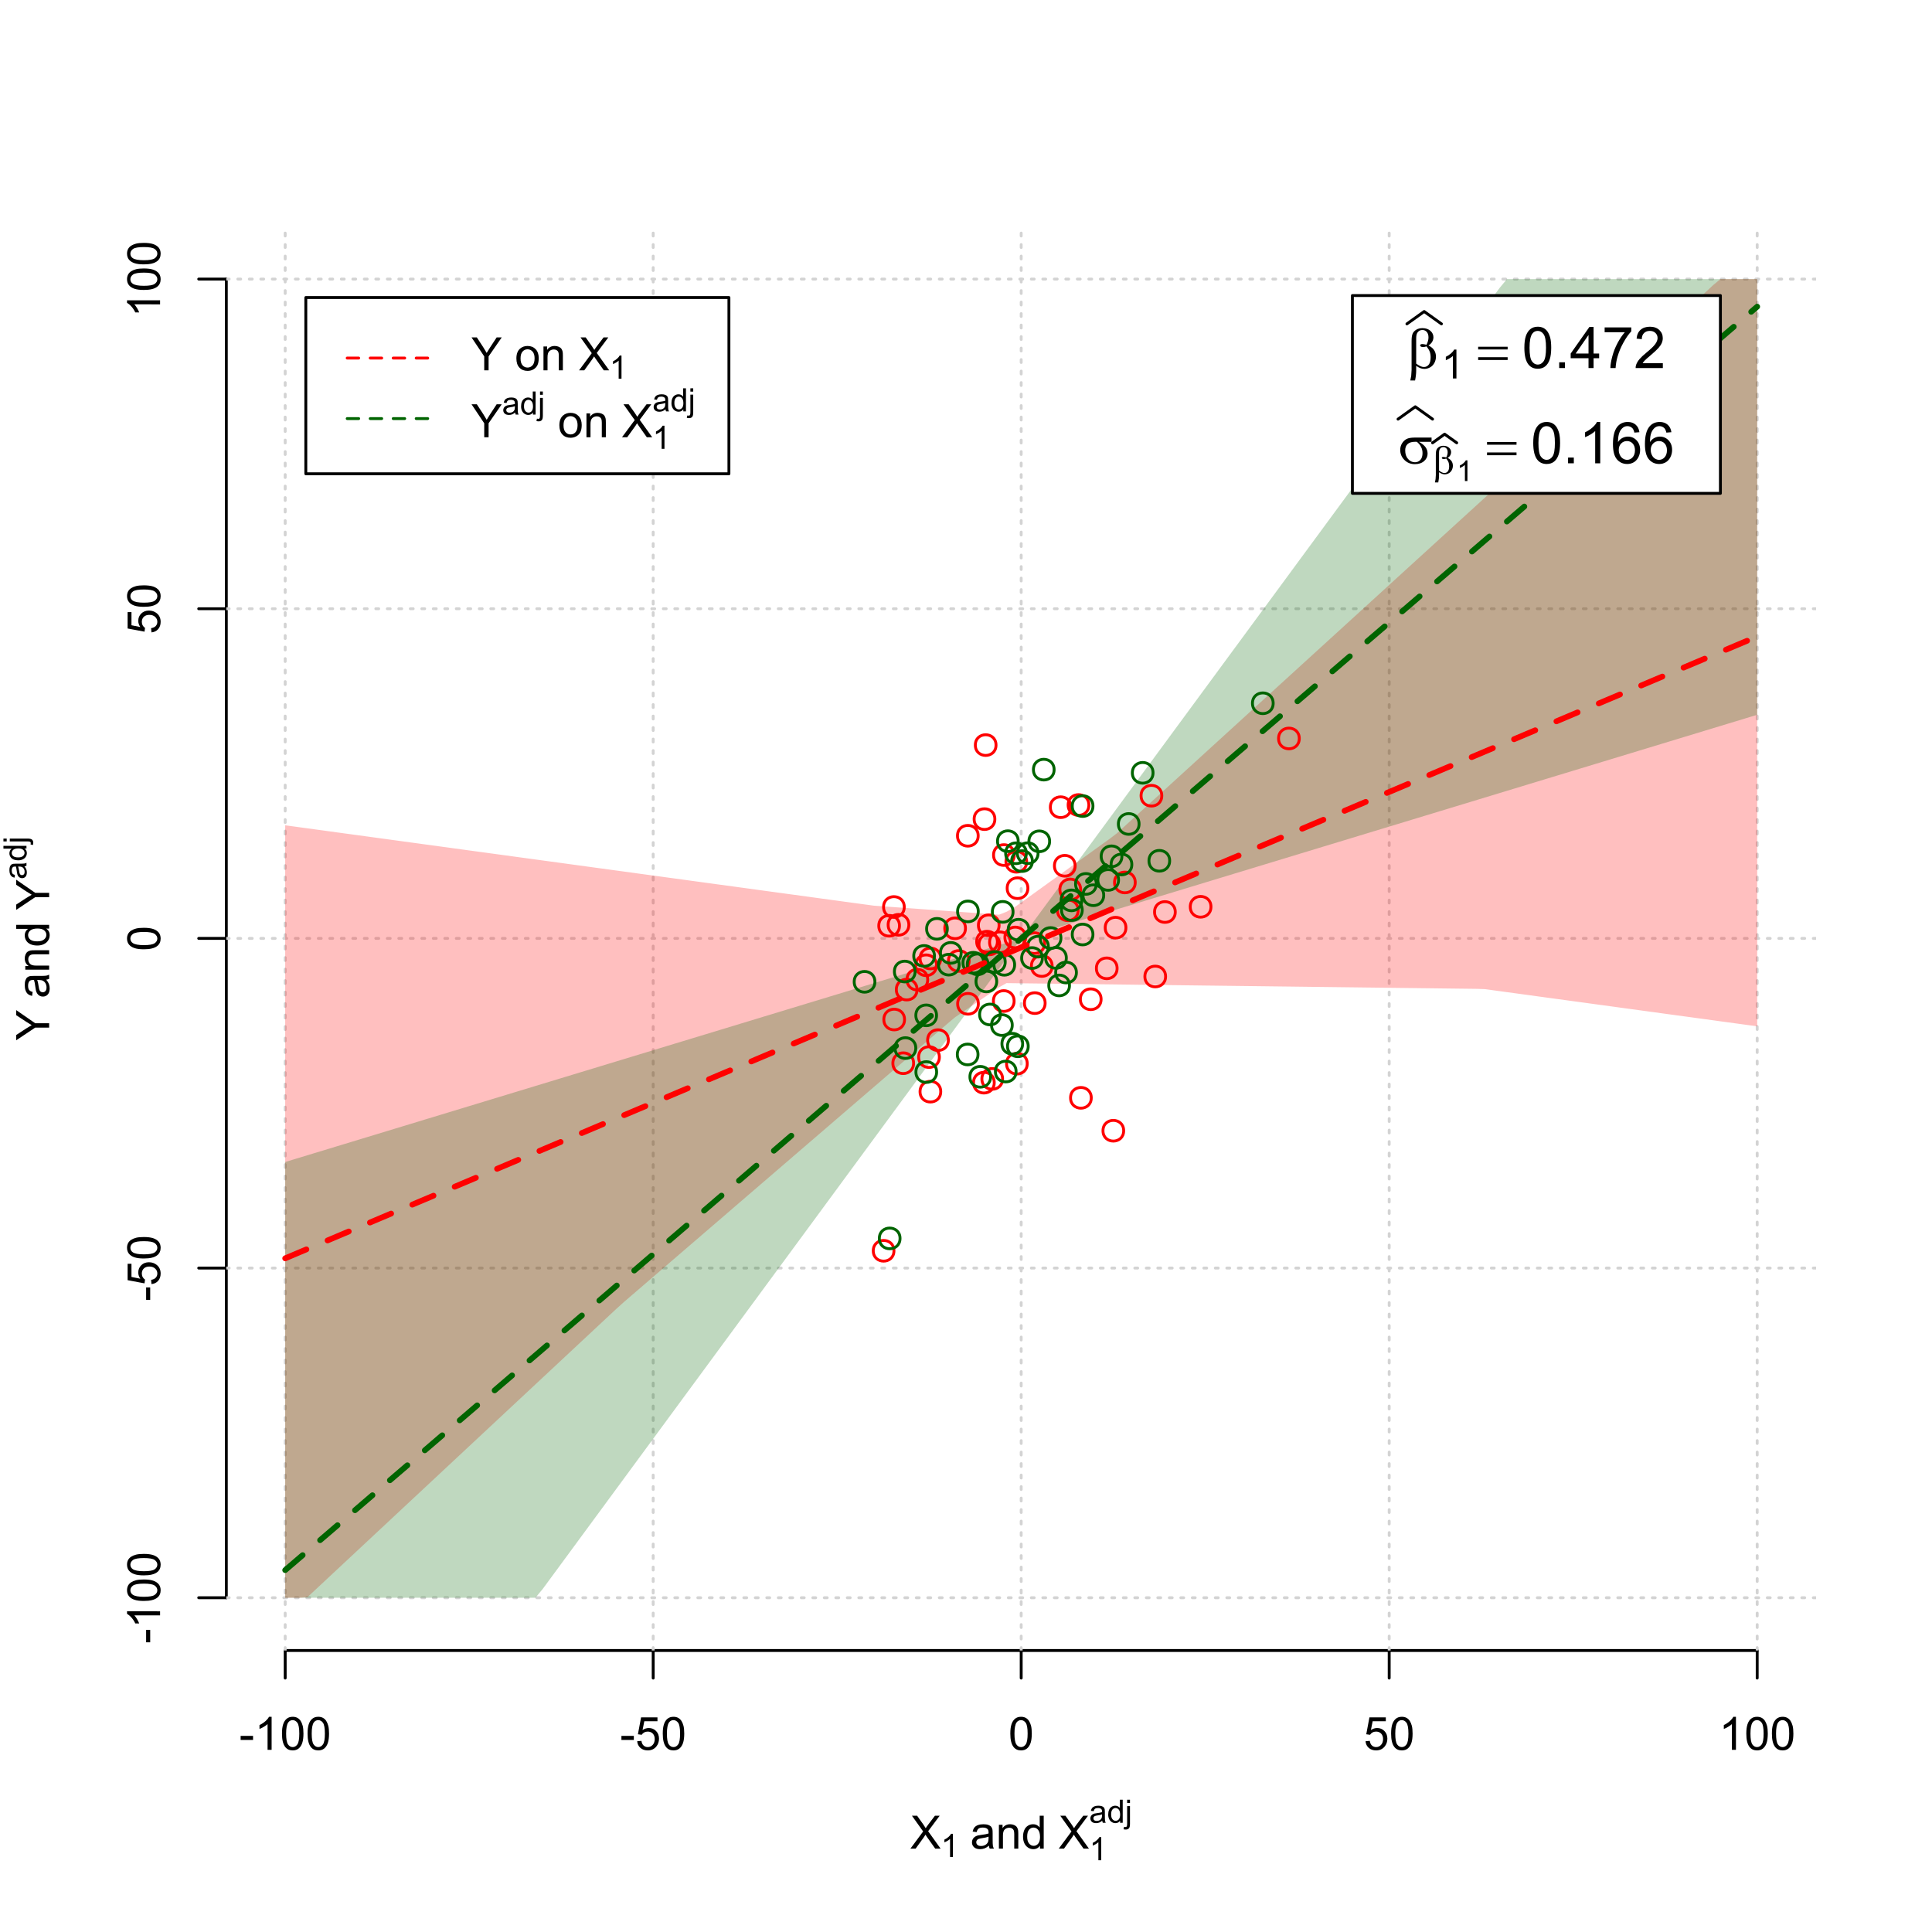 <?xml version="1.0" encoding="UTF-8"?>
<svg xmlns="http://www.w3.org/2000/svg" xmlns:xlink="http://www.w3.org/1999/xlink" width="504pt" height="504pt" viewBox="0 0 504 504" version="1.1">
<defs>
<g>
<symbol overflow="visible" id="glyph0-0">
<path style="stroke:none;" d="M 1.5 0 L 1.5 -7.5 L 7.5 -7.5 L 7.5 0 Z M 1.688 -0.188 L 7.312 -0.188 L 7.312 -7.312 L 1.688 -7.312 Z M 1.688 -0.188 "/>
</symbol>
<symbol overflow="visible" id="glyph0-1">
<path style="stroke:none;" d="M 0.055 0 L 3.375 -4.477 L 0.445 -8.59 L 1.797 -8.59 L 3.359 -6.387 C 3.68 -5.93 3.91 -5.578 4.047 -5.332 C 4.238 -5.645 4.465 -5.969 4.727 -6.312 L 6.457 -8.59 L 7.695 -8.59 L 4.676 -4.539 L 7.93 0 L 6.523 0 L 4.359 -3.062 C 4.238 -3.238 4.113 -3.43 3.984 -3.641 C 3.789 -3.324 3.652 -3.109 3.574 -2.992 L 1.418 0 Z M 0.055 0 "/>
</symbol>
<symbol overflow="visible" id="glyph0-2">
<path style="stroke:none;" d="M 4.852 -0.766 C 4.461 -0.434 4.082 -0.199 3.723 -0.062 C 3.355 0.074 2.969 0.141 2.562 0.141 C 1.875 0.141 1.352 -0.023 0.984 -0.359 C 0.617 -0.688 0.434 -1.117 0.434 -1.641 C 0.434 -1.945 0.5 -2.223 0.641 -2.473 C 0.777 -2.723 0.961 -2.926 1.188 -3.082 C 1.41 -3.234 1.664 -3.348 1.945 -3.43 C 2.152 -3.477 2.465 -3.531 2.883 -3.586 C 3.734 -3.688 4.359 -3.809 4.766 -3.949 C 4.766 -4.09 4.77 -4.18 4.77 -4.227 C 4.77 -4.648 4.668 -4.953 4.469 -5.133 C 4.199 -5.371 3.801 -5.488 3.27 -5.492 C 2.77 -5.488 2.402 -5.402 2.168 -5.23 C 1.934 -5.055 1.758 -4.746 1.648 -4.305 L 0.617 -4.445 C 0.707 -4.887 0.863 -5.242 1.078 -5.516 C 1.289 -5.781 1.598 -5.992 2.008 -6.141 C 2.41 -6.289 2.883 -6.363 3.422 -6.363 C 3.953 -6.363 4.383 -6.301 4.715 -6.176 C 5.047 -6.051 5.293 -5.891 5.449 -5.703 C 5.605 -5.512 5.715 -5.273 5.777 -4.984 C 5.809 -4.805 5.824 -4.48 5.828 -4.016 L 5.828 -2.609 C 5.824 -1.625 5.848 -1.004 5.895 -0.746 C 5.941 -0.484 6.031 -0.238 6.164 0 L 5.062 0 C 4.953 -0.219 4.883 -0.473 4.852 -0.766 Z M 4.766 -3.125 C 4.375 -2.965 3.801 -2.832 3.039 -2.727 C 2.605 -2.66 2.301 -2.59 2.121 -2.516 C 1.941 -2.434 1.801 -2.32 1.703 -2.172 C 1.605 -2.02 1.559 -1.852 1.559 -1.672 C 1.559 -1.387 1.664 -1.152 1.875 -0.969 C 2.086 -0.777 2.398 -0.684 2.812 -0.688 C 3.219 -0.684 3.578 -0.773 3.895 -0.953 C 4.211 -1.129 4.445 -1.371 4.594 -1.68 C 4.707 -1.918 4.762 -2.27 4.766 -2.734 Z M 4.766 -3.125 "/>
</symbol>
<symbol overflow="visible" id="glyph0-3">
<path style="stroke:none;" d="M 0.789 0 L 0.789 -6.223 L 1.742 -6.223 L 1.742 -5.336 C 2.195 -6.02 2.855 -6.363 3.719 -6.363 C 4.09 -6.363 4.434 -6.293 4.754 -6.16 C 5.066 -6.023 5.305 -5.848 5.461 -5.633 C 5.617 -5.41 5.727 -5.152 5.789 -4.852 C 5.828 -4.656 5.848 -4.312 5.848 -3.828 L 5.848 0 L 4.793 0 L 4.793 -3.785 C 4.793 -4.215 4.75 -4.535 4.668 -4.75 C 4.586 -4.961 4.441 -5.129 4.234 -5.258 C 4.023 -5.383 3.777 -5.449 3.5 -5.449 C 3.047 -5.449 2.66 -5.305 2.332 -5.02 C 2.004 -4.734 1.84 -4.195 1.844 -3.398 L 1.844 0 Z M 0.789 0 "/>
</symbol>
<symbol overflow="visible" id="glyph0-4">
<path style="stroke:none;" d="M 4.828 0 L 4.828 -0.785 C 4.43 -0.168 3.848 0.141 3.086 0.141 C 2.59 0.141 2.133 0.004 1.719 -0.27 C 1.297 -0.543 0.977 -0.922 0.75 -1.414 C 0.523 -1.898 0.41 -2.465 0.41 -3.105 C 0.41 -3.727 0.512 -4.289 0.719 -4.797 C 0.926 -5.301 1.238 -5.688 1.652 -5.957 C 2.066 -6.227 2.527 -6.363 3.039 -6.363 C 3.41 -6.363 3.746 -6.281 4.043 -6.125 C 4.336 -5.965 4.574 -5.762 4.758 -5.508 L 4.758 -8.59 L 5.805 -8.59 L 5.805 0 Z M 1.492 -3.105 C 1.488 -2.309 1.656 -1.711 1.996 -1.316 C 2.328 -0.922 2.727 -0.727 3.188 -0.727 C 3.648 -0.727 4.039 -0.914 4.359 -1.293 C 4.68 -1.668 4.84 -2.242 4.844 -3.016 C 4.84 -3.867 4.676 -4.492 4.352 -4.895 C 4.02 -5.289 3.617 -5.488 3.141 -5.492 C 2.672 -5.488 2.277 -5.297 1.965 -4.918 C 1.645 -4.531 1.488 -3.93 1.492 -3.105 Z M 1.492 -3.105 "/>
</symbol>
<symbol overflow="visible" id="glyph0-5">
<path style="stroke:none;" d="M 0.383 -2.578 L 0.383 -3.641 L 3.621 -3.641 L 3.621 -2.578 Z M 0.383 -2.578 "/>
</symbol>
<symbol overflow="visible" id="glyph0-6">
<path style="stroke:none;" d="M 4.469 0 L 3.414 0 L 3.414 -6.719 C 3.16 -6.477 2.828 -6.234 2.414 -5.996 C 2 -5.75 1.629 -5.57 1.305 -5.449 L 1.305 -6.469 C 1.895 -6.742 2.41 -7.078 2.852 -7.477 C 3.293 -7.871 3.605 -8.254 3.789 -8.625 L 4.469 -8.625 Z M 4.469 0 "/>
</symbol>
<symbol overflow="visible" id="glyph0-7">
<path style="stroke:none;" d="M 0.5 -4.234 C 0.496 -5.246 0.602 -6.062 0.812 -6.688 C 1.02 -7.305 1.328 -7.785 1.742 -8.121 C 2.148 -8.457 2.668 -8.625 3.297 -8.625 C 3.758 -8.625 4.164 -8.531 4.512 -8.348 C 4.855 -8.16 5.141 -7.891 5.371 -7.543 C 5.594 -7.191 5.773 -6.766 5.906 -6.266 C 6.035 -5.762 6.098 -5.086 6.102 -4.234 C 6.098 -3.227 5.996 -2.414 5.789 -1.797 C 5.578 -1.176 5.266 -0.695 4.859 -0.359 C 4.445 -0.02 3.926 0.145 3.297 0.148 C 2.465 0.145 1.816 -0.148 1.348 -0.742 C 0.781 -1.457 0.496 -2.621 0.5 -4.234 Z M 1.582 -4.234 C 1.582 -2.824 1.746 -1.887 2.074 -1.418 C 2.402 -0.949 2.809 -0.715 3.297 -0.719 C 3.777 -0.715 4.184 -0.949 4.52 -1.422 C 4.848 -1.887 5.016 -2.824 5.016 -4.234 C 5.016 -5.648 4.848 -6.59 4.52 -7.055 C 4.184 -7.516 3.773 -7.746 3.289 -7.75 C 2.801 -7.746 2.414 -7.543 2.125 -7.137 C 1.762 -6.613 1.582 -5.645 1.582 -4.234 Z M 1.582 -4.234 "/>
</symbol>
<symbol overflow="visible" id="glyph0-8">
<path style="stroke:none;" d="M 0.5 -2.25 L 1.605 -2.344 C 1.684 -1.805 1.871 -1.398 2.176 -1.125 C 2.473 -0.852 2.836 -0.715 3.258 -0.719 C 3.766 -0.715 4.195 -0.906 4.547 -1.293 C 4.898 -1.672 5.074 -2.18 5.074 -2.82 C 5.074 -3.414 4.902 -3.891 4.566 -4.242 C 4.227 -4.59 3.785 -4.762 3.242 -4.766 C 2.898 -4.762 2.594 -4.684 2.32 -4.531 C 2.047 -4.375 1.832 -4.176 1.676 -3.93 L 0.688 -4.062 L 1.516 -8.473 L 5.789 -8.473 L 5.789 -7.465 L 2.359 -7.465 L 1.898 -5.156 C 2.414 -5.516 2.953 -5.695 3.523 -5.695 C 4.27 -5.695 4.902 -5.434 5.422 -4.914 C 5.934 -4.395 6.191 -3.727 6.195 -2.914 C 6.191 -2.133 5.965 -1.461 5.516 -0.898 C 4.961 -0.199 4.211 0.145 3.258 0.148 C 2.477 0.145 1.836 -0.07 1.344 -0.508 C 0.844 -0.941 0.562 -1.523 0.5 -2.25 Z M 0.5 -2.25 "/>
</symbol>
<symbol overflow="visible" id="glyph0-9">
<path style="stroke:none;" d="M 3.344 0 L 3.344 -3.641 L 0.035 -8.59 L 1.418 -8.59 L 3.109 -6 C 3.418 -5.516 3.711 -5.031 3.984 -4.547 C 4.242 -4.992 4.555 -5.496 4.922 -6.062 L 6.586 -8.59 L 7.91 -8.59 L 4.484 -3.641 L 4.484 0 Z M 3.344 0 "/>
</symbol>
<symbol overflow="visible" id="glyph0-10">
<path style="stroke:none;" d=""/>
</symbol>
<symbol overflow="visible" id="glyph0-11">
<path style="stroke:none;" d="M 0.398 -3.109 C 0.398 -4.262 0.719 -5.117 1.359 -5.672 C 1.895 -6.133 2.547 -6.363 3.316 -6.363 C 4.172 -6.363 4.871 -6.082 5.414 -5.52 C 5.953 -4.957 6.223 -4.184 6.227 -3.199 C 6.223 -2.398 6.102 -1.766 5.867 -1.309 C 5.625 -0.848 5.277 -0.492 4.82 -0.238 C 4.359 0.016 3.859 0.141 3.316 0.141 C 2.441 0.141 1.734 -0.137 1.203 -0.695 C 0.664 -1.254 0.398 -2.059 0.398 -3.109 Z M 1.484 -3.109 C 1.48 -2.309 1.656 -1.711 2.004 -1.32 C 2.348 -0.922 2.785 -0.727 3.316 -0.727 C 3.84 -0.727 4.273 -0.926 4.621 -1.324 C 4.969 -1.723 5.145 -2.328 5.145 -3.148 C 5.145 -3.914 4.969 -4.496 4.617 -4.895 C 4.266 -5.289 3.832 -5.488 3.316 -5.492 C 2.785 -5.488 2.348 -5.293 2.004 -4.898 C 1.656 -4.5 1.48 -3.902 1.484 -3.109 Z M 1.484 -3.109 "/>
</symbol>
<symbol overflow="visible" id="glyph1-0">
<path style="stroke:none;" d="M 1.051 0 L 1.051 -5.25 L 5.25 -5.25 L 5.25 0 Z M 1.18 -0.133 L 5.117 -0.133 L 5.117 -5.117 L 1.18 -5.117 Z M 1.18 -0.133 "/>
</symbol>
<symbol overflow="visible" id="glyph1-1">
<path style="stroke:none;" d="M 3.129 0 L 2.391 0 L 2.391 -4.703 C 2.211 -4.531 1.977 -4.363 1.691 -4.195 C 1.398 -4.023 1.141 -3.895 0.914 -3.812 L 0.914 -4.527 C 1.328 -4.719 1.688 -4.953 1.996 -5.234 C 2.305 -5.508 2.523 -5.777 2.652 -6.039 L 3.129 -6.039 Z M 3.129 0 "/>
</symbol>
<symbol overflow="visible" id="glyph1-2">
<path style="stroke:none;" d="M 3.395 -0.539 C 3.117 -0.305 2.855 -0.137 2.605 -0.043 C 2.352 0.051 2.082 0.094 1.793 0.098 C 1.312 0.094 0.941 -0.02 0.688 -0.25 C 0.43 -0.48 0.305 -0.781 0.305 -1.148 C 0.305 -1.359 0.352 -1.551 0.449 -1.73 C 0.543 -1.902 0.668 -2.047 0.828 -2.156 C 0.984 -2.262 1.164 -2.34 1.363 -2.398 C 1.504 -2.434 1.723 -2.473 2.02 -2.512 C 2.609 -2.578 3.047 -2.664 3.336 -2.766 C 3.336 -2.867 3.34 -2.93 3.34 -2.957 C 3.34 -3.258 3.27 -3.469 3.129 -3.594 C 2.941 -3.758 2.66 -3.844 2.289 -3.844 C 1.941 -3.844 1.684 -3.781 1.52 -3.66 C 1.348 -3.535 1.227 -3.32 1.152 -3.016 L 0.43 -3.113 C 0.492 -3.418 0.602 -3.668 0.754 -3.863 C 0.902 -4.051 1.121 -4.199 1.406 -4.301 C 1.688 -4.402 2.016 -4.453 2.395 -4.453 C 2.766 -4.453 3.066 -4.406 3.301 -4.32 C 3.527 -4.23 3.699 -4.121 3.812 -3.992 C 3.918 -3.855 3.996 -3.691 4.043 -3.492 C 4.066 -3.363 4.078 -3.133 4.082 -2.809 L 4.082 -1.824 C 4.078 -1.137 4.094 -0.703 4.129 -0.523 C 4.156 -0.336 4.219 -0.164 4.316 0 L 3.543 0 C 3.465 -0.152 3.414 -0.332 3.395 -0.539 Z M 3.336 -2.188 C 3.062 -2.074 2.66 -1.98 2.129 -1.906 C 1.82 -1.859 1.605 -1.812 1.484 -1.758 C 1.355 -1.703 1.258 -1.621 1.191 -1.52 C 1.121 -1.41 1.09 -1.293 1.09 -1.168 C 1.09 -0.969 1.164 -0.805 1.312 -0.676 C 1.461 -0.543 1.68 -0.48 1.969 -0.48 C 2.25 -0.48 2.5 -0.539 2.727 -0.664 C 2.945 -0.785 3.109 -0.957 3.215 -1.176 C 3.293 -1.34 3.332 -1.586 3.336 -1.914 Z M 3.336 -2.188 "/>
</symbol>
<symbol overflow="visible" id="glyph1-3">
<path style="stroke:none;" d="M 3.379 0 L 3.379 -0.551 C 3.102 -0.121 2.695 0.094 2.16 0.098 C 1.812 0.094 1.492 0 1.203 -0.188 C 0.906 -0.379 0.68 -0.645 0.523 -0.988 C 0.359 -1.328 0.281 -1.723 0.285 -2.172 C 0.281 -2.605 0.355 -3 0.504 -3.355 C 0.648 -3.707 0.863 -3.977 1.156 -4.168 C 1.441 -4.355 1.766 -4.453 2.129 -4.453 C 2.387 -4.453 2.621 -4.395 2.828 -4.285 C 3.031 -4.172 3.199 -4.031 3.332 -3.855 L 3.332 -6.012 L 4.066 -6.012 L 4.066 0 Z M 1.047 -2.172 C 1.043 -1.613 1.16 -1.195 1.398 -0.922 C 1.629 -0.641 1.906 -0.504 2.23 -0.508 C 2.551 -0.504 2.824 -0.637 3.051 -0.902 C 3.273 -1.168 3.387 -1.57 3.391 -2.113 C 3.387 -2.707 3.273 -3.145 3.047 -3.426 C 2.816 -3.703 2.531 -3.844 2.199 -3.844 C 1.867 -3.844 1.594 -3.707 1.375 -3.441 C 1.152 -3.168 1.043 -2.746 1.047 -2.172 Z M 1.047 -2.172 "/>
</symbol>
<symbol overflow="visible" id="glyph1-4">
<path style="stroke:none;" d="M 0.551 -5.156 L 0.551 -6.012 L 1.289 -6.012 L 1.289 -5.156 Z M -0.387 1.691 L -0.246 1.062 C -0.098 1.098 0.016 1.117 0.102 1.121 C 0.25 1.117 0.363 1.066 0.438 0.969 C 0.512 0.867 0.551 0.621 0.551 0.223 L 0.551 -4.355 L 1.289 -4.355 L 1.289 0.238 C 1.289 0.773 1.219 1.148 1.078 1.359 C 0.898 1.633 0.602 1.77 0.191 1.77 C -0.008 1.77 -0.199 1.742 -0.387 1.691 Z M -0.387 1.691 "/>
</symbol>
<symbol overflow="visible" id="glyph2-0">
<path style="stroke:none;" d="M 0.602 0 L 0.602 -7.5 L 6.602 -7.5 L 6.602 0 Z M 0.789 -0.188 L 6.414 -0.188 L 6.414 -7.312 L 0.789 -7.312 Z M 0.789 -0.188 "/>
</symbol>
<symbol overflow="visible" id="glyph2-1">
<path style="stroke:none;" d=""/>
</symbol>
<symbol overflow="visible" id="glyph3-0">
<path style="stroke:none;" d="M 0 -1.5 L -7.5 -1.5 L -7.5 -7.5 L 0 -7.5 Z M -0.188 -1.688 L -0.188 -7.312 L -7.312 -7.312 L -7.312 -1.688 Z M -0.188 -1.688 "/>
</symbol>
<symbol overflow="visible" id="glyph3-1">
<path style="stroke:none;" d="M 0 -3.344 L -3.641 -3.348 L -8.59 -0.035 L -8.59 -1.418 L -6 -3.113 C -5.516 -3.422 -5.031 -3.715 -4.547 -3.984 C -4.992 -4.242 -5.496 -4.555 -6.062 -4.922 L -8.59 -6.586 L -8.59 -7.91 L -3.637 -4.484 L 0 -4.484 Z M 0 -3.344 "/>
</symbol>
<symbol overflow="visible" id="glyph3-2">
<path style="stroke:none;" d="M -0.766 -4.852 C -0.434 -4.461 -0.199 -4.082 -0.062 -3.723 C 0.074 -3.355 0.141 -2.969 0.141 -2.562 C 0.141 -1.875 -0.023 -1.352 -0.359 -0.984 C -0.688 -0.617 -1.117 -0.434 -1.641 -0.434 C -1.945 -0.434 -2.223 -0.5 -2.473 -0.641 C -2.723 -0.777 -2.926 -0.961 -3.082 -1.188 C -3.234 -1.41 -3.348 -1.664 -3.43 -1.945 C -3.477 -2.152 -3.531 -2.465 -3.586 -2.883 C -3.688 -3.734 -3.809 -4.359 -3.949 -4.766 C -4.09 -4.766 -4.18 -4.77 -4.227 -4.77 C -4.648 -4.77 -4.953 -4.668 -5.133 -4.469 C -5.371 -4.199 -5.488 -3.801 -5.492 -3.27 C -5.488 -2.773 -5.402 -2.406 -5.23 -2.172 C -5.055 -1.934 -4.746 -1.758 -4.305 -1.648 L -4.445 -0.617 C -4.887 -0.707 -5.242 -0.863 -5.516 -1.078 C -5.781 -1.293 -5.992 -1.602 -6.141 -2.012 C -6.289 -2.414 -6.363 -2.887 -6.363 -3.422 C -6.363 -3.953 -6.301 -4.383 -6.176 -4.715 C -6.051 -5.047 -5.891 -5.293 -5.703 -5.449 C -5.512 -5.605 -5.273 -5.715 -4.984 -5.777 C -4.805 -5.809 -4.48 -5.824 -4.016 -5.828 L -2.605 -5.828 C -1.625 -5.824 -1.004 -5.848 -0.746 -5.895 C -0.48 -5.941 -0.234 -6.031 0 -6.164 L 0 -5.062 C -0.219 -4.953 -0.473 -4.883 -0.766 -4.852 Z M -3.121 -4.766 C -2.961 -4.375 -2.828 -3.801 -2.727 -3.039 C -2.66 -2.605 -2.59 -2.301 -2.516 -2.121 C -2.434 -1.941 -2.32 -1.801 -2.172 -1.703 C -2.02 -1.605 -1.852 -1.559 -1.672 -1.559 C -1.387 -1.559 -1.152 -1.664 -0.965 -1.875 C -0.773 -2.086 -0.68 -2.398 -0.684 -2.812 C -0.68 -3.219 -0.77 -3.578 -0.949 -3.895 C -1.129 -4.211 -1.371 -4.445 -1.68 -4.594 C -1.918 -4.707 -2.27 -4.762 -2.734 -4.766 Z M -3.121 -4.766 "/>
</symbol>
<symbol overflow="visible" id="glyph3-3">
<path style="stroke:none;" d="M 0 -0.789 L -6.223 -0.793 L -6.223 -1.742 L -5.336 -1.742 C -6.02 -2.195 -6.363 -2.855 -6.363 -3.723 C -6.363 -4.09 -6.293 -4.434 -6.16 -4.754 C -6.023 -5.066 -5.848 -5.305 -5.633 -5.461 C -5.41 -5.617 -5.152 -5.727 -4.852 -5.789 C -4.656 -5.828 -4.312 -5.848 -3.824 -5.848 L 0 -5.848 L 0 -4.793 L -3.785 -4.793 C -4.215 -4.793 -4.535 -4.75 -4.75 -4.668 C -4.961 -4.586 -5.129 -4.441 -5.258 -4.234 C -5.383 -4.023 -5.449 -3.777 -5.449 -3.5 C -5.449 -3.047 -5.305 -2.66 -5.02 -2.336 C -4.734 -2.008 -4.195 -1.844 -3.398 -1.848 L 0 -1.844 Z M 0 -0.789 "/>
</symbol>
<symbol overflow="visible" id="glyph3-4">
<path style="stroke:none;" d="M 0 -4.828 L -0.785 -4.828 C -0.168 -4.43 0.141 -3.848 0.141 -3.086 C 0.141 -2.59 0.004 -2.133 -0.27 -1.719 C -0.543 -1.297 -0.922 -0.977 -1.414 -0.75 C -1.898 -0.523 -2.465 -0.41 -3.105 -0.41 C -3.727 -0.41 -4.289 -0.512 -4.797 -0.719 C -5.301 -0.926 -5.688 -1.238 -5.957 -1.652 C -6.227 -2.066 -6.363 -2.527 -6.363 -3.043 C -6.363 -3.414 -6.281 -3.75 -6.125 -4.043 C -5.965 -4.336 -5.762 -4.574 -5.508 -4.758 L -8.59 -4.758 L -8.59 -5.809 L 0 -5.805 Z M -3.105 -1.496 C -2.309 -1.492 -1.711 -1.66 -1.316 -1.996 C -0.922 -2.328 -0.727 -2.727 -0.727 -3.188 C -0.727 -3.648 -0.914 -4.039 -1.289 -4.359 C -1.664 -4.68 -2.238 -4.84 -3.016 -4.844 C -3.867 -4.84 -4.492 -4.676 -4.895 -4.352 C -5.289 -4.023 -5.488 -3.621 -5.492 -3.141 C -5.488 -2.672 -5.297 -2.277 -4.918 -1.965 C -4.531 -1.648 -3.93 -1.492 -3.105 -1.496 Z M -3.105 -1.496 "/>
</symbol>
<symbol overflow="visible" id="glyph3-5">
<path style="stroke:none;" d="M -2.578 -0.383 L -3.641 -0.383 L -3.641 -3.621 L -2.578 -3.621 Z M -2.578 -0.383 "/>
</symbol>
<symbol overflow="visible" id="glyph3-6">
<path style="stroke:none;" d="M 0 -4.469 L 0 -3.414 L -6.719 -3.418 C -6.477 -3.16 -6.234 -2.828 -5.996 -2.418 C -5.75 -2.004 -5.57 -1.633 -5.449 -1.309 L -6.469 -1.309 C -6.742 -1.895 -7.078 -2.41 -7.477 -2.852 C -7.871 -3.293 -8.254 -3.605 -8.625 -3.793 L -8.625 -4.473 Z M 0 -4.469 "/>
</symbol>
<symbol overflow="visible" id="glyph3-7">
<path style="stroke:none;" d="M -4.234 -0.5 C -5.246 -0.496 -6.062 -0.602 -6.688 -0.812 C -7.305 -1.02 -7.785 -1.328 -8.121 -1.742 C -8.457 -2.152 -8.625 -2.672 -8.625 -3.301 C -8.625 -3.758 -8.531 -4.164 -8.348 -4.512 C -8.16 -4.859 -7.891 -5.145 -7.543 -5.371 C -7.191 -5.594 -6.766 -5.773 -6.266 -5.906 C -5.762 -6.035 -5.086 -6.098 -4.234 -6.102 C -3.223 -6.098 -2.41 -5.996 -1.793 -5.789 C -1.176 -5.578 -0.695 -5.266 -0.359 -4.859 C -0.02 -4.445 0.145 -3.926 0.148 -3.297 C 0.145 -2.465 -0.148 -1.816 -0.742 -1.348 C -1.457 -0.781 -2.621 -0.496 -4.234 -0.5 Z M -4.234 -1.582 C -2.824 -1.582 -1.887 -1.746 -1.418 -2.074 C -0.949 -2.402 -0.715 -2.809 -0.719 -3.297 C -0.715 -3.777 -0.949 -4.184 -1.422 -4.52 C -1.887 -4.848 -2.824 -5.016 -4.234 -5.016 C -5.648 -5.016 -6.59 -4.848 -7.055 -4.52 C -7.516 -4.188 -7.746 -3.777 -7.75 -3.289 C -7.746 -2.801 -7.543 -2.414 -7.137 -2.129 C -6.613 -1.762 -5.645 -1.582 -4.234 -1.582 Z M -4.234 -1.582 "/>
</symbol>
<symbol overflow="visible" id="glyph3-8">
<path style="stroke:none;" d="M -2.25 -0.5 L -2.344 -1.605 C -1.805 -1.684 -1.398 -1.871 -1.125 -2.176 C -0.852 -2.473 -0.715 -2.836 -0.719 -3.258 C -0.715 -3.766 -0.906 -4.195 -1.293 -4.547 C -1.672 -4.898 -2.18 -5.074 -2.816 -5.074 C -3.414 -5.074 -3.891 -4.902 -4.242 -4.566 C -4.59 -4.227 -4.762 -3.785 -4.766 -3.242 C -4.762 -2.898 -4.684 -2.594 -4.531 -2.32 C -4.375 -2.047 -4.176 -1.832 -3.93 -1.676 L -4.062 -0.688 L -8.473 -1.52 L -8.473 -5.789 L -7.465 -5.789 L -7.465 -2.363 L -5.156 -1.898 C -5.516 -2.414 -5.695 -2.953 -5.695 -3.523 C -5.695 -4.27 -5.434 -4.902 -4.914 -5.422 C -4.395 -5.934 -3.727 -6.191 -2.91 -6.195 C -2.133 -6.191 -1.461 -5.965 -0.895 -5.516 C -0.199 -4.961 0.145 -4.211 0.148 -3.258 C 0.145 -2.477 -0.07 -1.836 -0.508 -1.344 C -0.941 -0.848 -1.523 -0.566 -2.25 -0.5 Z M -2.25 -0.5 "/>
</symbol>
<symbol overflow="visible" id="glyph4-0">
<path style="stroke:none;" d="M 0 -0.602 L -7.5 -0.605 L -7.5 -6.605 L 0 -6.602 Z M -0.188 -0.789 L -0.188 -6.414 L -7.312 -6.418 L -7.312 -0.793 Z M -0.188 -0.789 "/>
</symbol>
<symbol overflow="visible" id="glyph4-1">
<path style="stroke:none;" d=""/>
</symbol>
<symbol overflow="visible" id="glyph5-0">
<path style="stroke:none;" d="M 0 -1.051 L -5.25 -1.051 L -5.25 -5.25 L 0 -5.25 Z M -0.133 -1.18 L -0.133 -5.117 L -5.117 -5.117 L -5.117 -1.18 Z M -0.133 -1.18 "/>
</symbol>
<symbol overflow="visible" id="glyph5-1">
<path style="stroke:none;" d="M -0.539 -3.395 C -0.305 -3.117 -0.137 -2.855 -0.043 -2.605 C 0.051 -2.352 0.094 -2.082 0.098 -1.793 C 0.094 -1.312 -0.02 -0.941 -0.25 -0.688 C -0.48 -0.43 -0.781 -0.305 -1.148 -0.305 C -1.359 -0.305 -1.551 -0.352 -1.73 -0.449 C -1.902 -0.543 -2.047 -0.668 -2.156 -0.828 C -2.262 -0.984 -2.34 -1.164 -2.398 -1.363 C -2.434 -1.504 -2.473 -1.723 -2.512 -2.02 C -2.578 -2.609 -2.664 -3.047 -2.766 -3.336 C -2.867 -3.336 -2.93 -3.34 -2.957 -3.34 C -3.258 -3.34 -3.469 -3.27 -3.594 -3.129 C -3.758 -2.941 -3.844 -2.66 -3.844 -2.289 C -3.844 -1.941 -3.781 -1.684 -3.66 -1.52 C -3.535 -1.352 -3.32 -1.23 -3.016 -1.152 L -3.113 -0.43 C -3.418 -0.492 -3.668 -0.602 -3.863 -0.754 C -4.051 -0.902 -4.199 -1.121 -4.301 -1.406 C -4.402 -1.688 -4.453 -2.016 -4.453 -2.395 C -4.453 -2.766 -4.406 -3.066 -4.32 -3.301 C -4.23 -3.527 -4.121 -3.699 -3.992 -3.812 C -3.855 -3.918 -3.691 -3.996 -3.492 -4.043 C -3.363 -4.066 -3.133 -4.078 -2.809 -4.082 L -1.824 -4.082 C -1.137 -4.078 -0.703 -4.094 -0.523 -4.129 C -0.336 -4.156 -0.164 -4.219 0 -4.316 L 0 -3.543 C -0.152 -3.465 -0.332 -3.414 -0.539 -3.395 Z M -2.188 -3.336 C -2.074 -3.062 -1.98 -2.66 -1.906 -2.129 C -1.859 -1.82 -1.812 -1.605 -1.758 -1.484 C -1.703 -1.355 -1.621 -1.258 -1.52 -1.191 C -1.41 -1.121 -1.293 -1.09 -1.168 -1.09 C -0.969 -1.09 -0.805 -1.164 -0.676 -1.312 C -0.543 -1.461 -0.48 -1.68 -0.48 -1.969 C -0.48 -2.25 -0.539 -2.5 -0.664 -2.727 C -0.785 -2.945 -0.957 -3.109 -1.176 -3.215 C -1.34 -3.293 -1.586 -3.332 -1.914 -3.336 Z M -2.188 -3.336 "/>
</symbol>
<symbol overflow="visible" id="glyph5-2">
<path style="stroke:none;" d="M 0 -3.379 L -0.551 -3.379 C -0.121 -3.102 0.094 -2.695 0.098 -2.16 C 0.094 -1.812 0 -1.492 -0.188 -1.203 C -0.379 -0.906 -0.645 -0.684 -0.988 -0.527 C -1.328 -0.367 -1.723 -0.285 -2.172 -0.289 C -2.605 -0.285 -3 -0.359 -3.355 -0.504 C -3.707 -0.648 -3.977 -0.863 -4.168 -1.156 C -4.355 -1.441 -4.453 -1.766 -4.453 -2.129 C -4.453 -2.387 -4.395 -2.621 -4.285 -2.828 C -4.172 -3.031 -4.031 -3.199 -3.855 -3.332 L -6.012 -3.332 L -6.012 -4.066 L 0 -4.066 Z M -2.172 -1.047 C -1.613 -1.043 -1.195 -1.16 -0.922 -1.398 C -0.641 -1.629 -0.504 -1.906 -0.508 -2.23 C -0.504 -2.551 -0.637 -2.824 -0.902 -3.051 C -1.168 -3.273 -1.57 -3.387 -2.113 -3.391 C -2.707 -3.387 -3.145 -3.273 -3.426 -3.047 C -3.703 -2.816 -3.844 -2.531 -3.844 -2.199 C -3.844 -1.867 -3.707 -1.594 -3.441 -1.375 C -3.168 -1.152 -2.746 -1.043 -2.172 -1.047 Z M -2.172 -1.047 "/>
</symbol>
<symbol overflow="visible" id="glyph5-3">
<path style="stroke:none;" d="M -5.156 -0.551 L -6.012 -0.551 L -6.012 -1.289 L -5.156 -1.289 Z M 1.691 0.387 L 1.062 0.246 C 1.098 0.098 1.117 -0.016 1.121 -0.102 C 1.117 -0.25 1.066 -0.363 0.969 -0.438 C 0.867 -0.512 0.621 -0.551 0.223 -0.551 L -4.355 -0.551 L -4.355 -1.289 L 0.238 -1.289 C 0.773 -1.289 1.148 -1.219 1.359 -1.078 C 1.633 -0.898 1.77 -0.602 1.77 -0.191 C 1.77 0.008 1.742 0.199 1.691 0.387 Z M 1.691 0.387 "/>
</symbol>
<symbol overflow="visible" id="glyph6-0">
<path style="stroke:none;" d="M 0.754 0 L 0.754 -9.375 L 8.254 -9.375 L 8.254 0 Z M 0.988 -0.234 L 8.02 -0.234 L 8.02 -9.141 L 0.988 -9.141 Z M 0.988 -0.234 "/>
</symbol>
<symbol overflow="visible" id="glyph6-1">
<path style="stroke:none;" d="M 2.418 -0.57 L 2.418 0.668 C 2.414 1.457 2.316 2.312 2.125 3.238 L 0.887 3.238 C 1.016 2.629 1.094 2.215 1.121 2 C 1.18 1.312 1.211 0.812 1.215 0.5 L 1.215 -6.988 C 1.211 -7.859 1.297 -8.508 1.473 -8.93 C 1.645 -9.352 1.957 -9.703 2.41 -9.988 C 2.859 -10.27 3.402 -10.41 4.035 -10.414 C 4.906 -10.41 5.605 -10.176 6.129 -9.711 C 6.652 -9.238 6.914 -8.684 6.914 -8.043 C 6.914 -7.625 6.805 -7.23 6.594 -6.855 C 6.379 -6.48 6.051 -6.156 5.609 -5.891 C 6.914 -5.262 7.57 -4.289 7.574 -2.973 C 7.57 -2.383 7.434 -1.836 7.164 -1.332 C 6.887 -0.82 6.512 -0.434 6.035 -0.172 C 5.555 0.094 5.059 0.223 4.555 0.227 C 4.227 0.223 3.906 0.168 3.586 0.059 C 3.266 -0.051 2.875 -0.258 2.418 -0.57 Z M 2.418 -1.148 C 2.891 -0.816 3.305 -0.578 3.656 -0.434 C 3.918 -0.324 4.18 -0.27 4.445 -0.27 C 4.938 -0.27 5.352 -0.473 5.688 -0.879 C 6.02 -1.285 6.188 -1.93 6.188 -2.82 C 6.188 -3.375 6.105 -3.863 5.949 -4.281 C 5.785 -4.695 5.508 -5.152 5.113 -5.656 C 4.773 -5.539 4.484 -5.484 4.242 -5.484 C 3.945 -5.484 3.738 -5.527 3.621 -5.617 C 3.5 -5.703 3.438 -5.797 3.441 -5.902 C 3.438 -5.992 3.484 -6.078 3.578 -6.152 C 3.668 -6.223 3.816 -6.258 4.027 -6.262 C 4.262 -6.258 4.625 -6.195 5.113 -6.07 C 5.453 -6.75 5.625 -7.391 5.625 -8 C 5.625 -8.609 5.473 -9.086 5.172 -9.426 C 4.867 -9.758 4.492 -9.926 4.043 -9.93 C 3.477 -9.926 3.035 -9.688 2.727 -9.215 C 2.516 -8.895 2.414 -8.383 2.418 -7.684 Z M 2.418 -1.148 "/>
</symbol>
<symbol overflow="visible" id="glyph6-2">
<path style="stroke:none;" d="M 0.27 -5.559 L 7.961 -5.559 L 7.961 -4.848 L 0.27 -4.848 Z M 0.27 -2.828 L 7.961 -2.828 L 7.961 -2.102 L 0.27 -2.102 Z M 0.27 -2.828 "/>
</symbol>
<symbol overflow="visible" id="glyph6-3">
<path style="stroke:none;" d="M 8.746 -5.602 L 5.465 -5.602 C 6.199 -5.191 6.758 -4.734 7.141 -4.238 C 7.52 -3.738 7.711 -3.164 7.711 -2.512 C 7.711 -1.758 7.406 -1.113 6.801 -0.578 C 6.195 -0.043 5.387 0.223 4.371 0.227 C 3.301 0.223 2.398 -0.137 1.668 -0.863 C 0.934 -1.59 0.566 -2.469 0.57 -3.5 C 0.566 -4.117 0.723 -4.68 1.031 -5.184 C 1.336 -5.688 1.723 -6.066 2.199 -6.324 C 2.668 -6.578 3.391 -6.707 4.367 -6.711 L 8.746 -6.711 Z M 4.914 -5.602 C 4.707 -5.605 4.551 -5.605 4.445 -5.609 C 3.566 -5.605 2.918 -5.41 2.5 -5.023 C 2.074 -4.629 1.863 -4.078 1.867 -3.367 C 1.863 -2.434 2.113 -1.684 2.621 -1.117 C 3.121 -0.551 3.719 -0.27 4.41 -0.27 C 4.984 -0.27 5.457 -0.473 5.828 -0.887 C 6.199 -1.297 6.387 -1.895 6.387 -2.672 C 6.387 -3.797 5.895 -4.773 4.914 -5.602 Z M 4.914 -5.602 "/>
</symbol>
<symbol overflow="visible" id="glyph7-0">
<path style="stroke:none;" d="M 1.312 0 L 1.312 -6.562 L 6.562 -6.562 L 6.562 0 Z M 1.477 -0.164 L 6.398 -0.164 L 6.398 -6.398 L 1.477 -6.398 Z M 1.477 -0.164 "/>
</symbol>
<symbol overflow="visible" id="glyph7-1">
<path style="stroke:none;" d="M 3.91 0 L 2.988 0 L 2.988 -5.879 C 2.766 -5.664 2.473 -5.453 2.113 -5.242 C 1.75 -5.027 1.426 -4.871 1.145 -4.77 L 1.145 -5.66 C 1.656 -5.902 2.109 -6.195 2.496 -6.539 C 2.883 -6.883 3.156 -7.219 3.316 -7.547 L 3.91 -7.547 Z M 3.91 0 "/>
</symbol>
<symbol overflow="visible" id="glyph8-0">
<path style="stroke:none;" d="M 1.875 0 L 1.875 -9.375 L 9.375 -9.375 L 9.375 0 Z M 2.109 -0.234 L 9.141 -0.234 L 9.141 -9.141 L 2.109 -9.141 Z M 2.109 -0.234 "/>
</symbol>
<symbol overflow="visible" id="glyph8-1">
<path style="stroke:none;" d="M 0.621 -5.297 C 0.621 -6.562 0.75 -7.582 1.012 -8.359 C 1.273 -9.133 1.664 -9.73 2.18 -10.152 C 2.695 -10.57 3.344 -10.781 4.125 -10.781 C 4.699 -10.781 5.203 -10.664 5.641 -10.434 C 6.074 -10.199 6.434 -9.863 6.715 -9.43 C 6.996 -8.988 7.219 -8.457 7.383 -7.832 C 7.543 -7.203 7.621 -6.359 7.625 -5.297 C 7.621 -4.035 7.492 -3.016 7.234 -2.246 C 6.973 -1.469 6.586 -0.871 6.074 -0.449 C 5.559 -0.027 4.91 0.18 4.125 0.184 C 3.086 0.18 2.27 -0.188 1.684 -0.93 C 0.973 -1.82 0.621 -3.277 0.621 -5.297 Z M 1.977 -5.297 C 1.973 -3.531 2.18 -2.355 2.594 -1.777 C 3.004 -1.191 3.516 -0.902 4.125 -0.902 C 4.727 -0.902 5.234 -1.195 5.648 -1.781 C 6.062 -2.367 6.27 -3.539 6.27 -5.297 C 6.27 -7.062 6.062 -8.234 5.648 -8.816 C 5.234 -9.398 4.719 -9.691 4.109 -9.691 C 3.5 -9.691 3.02 -9.434 2.66 -8.922 C 2.203 -8.262 1.973 -7.055 1.977 -5.297 Z M 1.977 -5.297 "/>
</symbol>
<symbol overflow="visible" id="glyph8-2">
<path style="stroke:none;" d="M 1.363 0 L 1.363 -1.5 L 2.863 -1.5 L 2.863 0 Z M 1.363 0 "/>
</symbol>
<symbol overflow="visible" id="glyph8-3">
<path style="stroke:none;" d="M 4.848 0 L 4.848 -2.57 L 0.191 -2.57 L 0.191 -3.781 L 5.09 -10.738 L 6.168 -10.738 L 6.168 -3.781 L 7.617 -3.781 L 7.617 -2.57 L 6.168 -2.57 L 6.168 0 Z M 4.848 -3.781 L 4.848 -8.621 L 1.488 -3.781 Z M 4.848 -3.781 "/>
</symbol>
<symbol overflow="visible" id="glyph8-4">
<path style="stroke:none;" d="M 0.711 -9.332 L 0.711 -10.598 L 7.66 -10.598 L 7.66 -9.574 C 6.973 -8.844 6.297 -7.875 5.629 -6.672 C 4.953 -5.465 4.434 -4.227 4.07 -2.953 C 3.805 -2.055 3.637 -1.07 3.566 0 L 2.211 0 C 2.223 -0.844 2.391 -1.863 2.711 -3.059 C 3.027 -4.254 3.48 -5.406 4.074 -6.52 C 4.664 -7.629 5.297 -8.566 5.969 -9.332 Z M 0.711 -9.332 "/>
</symbol>
<symbol overflow="visible" id="glyph8-5">
<path style="stroke:none;" d="M 7.551 -1.266 L 7.551 0 L 0.453 0 C 0.438 -0.316 0.492 -0.621 0.609 -0.914 C 0.789 -1.398 1.078 -1.875 1.477 -2.344 C 1.875 -2.812 2.449 -3.352 3.199 -3.969 C 4.367 -4.922 5.156 -5.68 5.566 -6.242 C 5.973 -6.797 6.176 -7.328 6.18 -7.828 C 6.176 -8.352 5.988 -8.793 5.621 -9.152 C 5.246 -9.512 4.762 -9.691 4.16 -9.691 C 3.523 -9.691 3.016 -9.5 2.637 -9.117 C 2.254 -8.734 2.059 -8.207 2.059 -7.535 L 0.703 -7.676 C 0.797 -8.684 1.145 -9.453 1.75 -9.984 C 2.355 -10.516 3.168 -10.781 4.188 -10.781 C 5.215 -10.781 6.031 -10.492 6.633 -9.922 C 7.234 -9.348 7.535 -8.641 7.535 -7.801 C 7.535 -7.367 7.445 -6.945 7.27 -6.531 C 7.094 -6.113 6.801 -5.676 6.395 -5.223 C 5.984 -4.762 5.309 -4.133 4.367 -3.332 C 3.57 -2.664 3.062 -2.215 2.84 -1.98 C 2.613 -1.742 2.43 -1.504 2.285 -1.266 Z M 7.551 -1.266 "/>
</symbol>
<symbol overflow="visible" id="glyph8-6">
<path style="stroke:none;" d="M 5.59 0 L 4.27 0 L 4.27 -8.402 C 3.949 -8.098 3.531 -7.793 3.02 -7.492 C 2.504 -7.188 2.043 -6.961 1.633 -6.812 L 1.633 -8.086 C 2.367 -8.43 3.012 -8.848 3.566 -9.344 C 4.117 -9.836 4.508 -10.316 4.738 -10.781 L 5.59 -10.781 Z M 5.59 0 "/>
</symbol>
<symbol overflow="visible" id="glyph8-7">
<path style="stroke:none;" d="M 7.465 -8.109 L 6.152 -8.004 C 6.035 -8.52 5.867 -8.895 5.656 -9.133 C 5.297 -9.504 4.859 -9.691 4.336 -9.695 C 3.914 -9.691 3.543 -9.574 3.23 -9.344 C 2.812 -9.039 2.488 -8.598 2.25 -8.02 C 2.008 -7.438 1.883 -6.609 1.875 -5.539 C 2.191 -6.016 2.578 -6.375 3.039 -6.613 C 3.496 -6.844 3.977 -6.961 4.484 -6.965 C 5.359 -6.961 6.109 -6.637 6.727 -5.992 C 7.344 -5.344 7.652 -4.508 7.652 -3.484 C 7.652 -2.809 7.504 -2.184 7.215 -1.605 C 6.922 -1.027 6.523 -0.582 6.02 -0.277 C 5.508 0.031 4.934 0.18 4.293 0.184 C 3.191 0.18 2.293 -0.219 1.602 -1.027 C 0.906 -1.832 0.562 -3.164 0.562 -5.023 C 0.562 -7.094 0.945 -8.605 1.715 -9.551 C 2.383 -10.371 3.285 -10.781 4.418 -10.781 C 5.262 -10.781 5.953 -10.543 6.492 -10.07 C 7.031 -9.594 7.355 -8.941 7.465 -8.109 Z M 2.078 -3.48 C 2.074 -3.023 2.172 -2.586 2.367 -2.176 C 2.562 -1.758 2.832 -1.441 3.18 -1.227 C 3.523 -1.008 3.887 -0.902 4.27 -0.902 C 4.824 -0.902 5.301 -1.125 5.703 -1.574 C 6.102 -2.023 6.305 -2.633 6.305 -3.406 C 6.305 -4.145 6.105 -4.73 5.711 -5.16 C 5.316 -5.586 4.82 -5.801 4.219 -5.801 C 3.621 -5.801 3.113 -5.586 2.699 -5.16 C 2.281 -4.73 2.074 -4.172 2.078 -3.48 Z M 2.078 -3.48 "/>
</symbol>
<symbol overflow="visible" id="glyph9-0">
<path style="stroke:none;" d="M 0.527 0 L 0.527 -6.562 L 5.777 -6.562 L 5.777 0 Z M 0.691 -0.164 L 5.613 -0.164 L 5.613 -6.398 L 0.691 -6.398 Z M 0.691 -0.164 "/>
</symbol>
<symbol overflow="visible" id="glyph9-1">
<path style="stroke:none;" d="M 1.691 -0.398 L 1.691 0.465 C 1.688 1.016 1.621 1.617 1.488 2.266 L 0.621 2.266 C 0.711 1.84 0.766 1.551 0.785 1.398 C 0.828 0.918 0.848 0.566 0.852 0.348 L 0.852 -4.891 C 0.848 -5.5 0.91 -5.953 1.031 -6.25 C 1.152 -6.543 1.371 -6.789 1.688 -6.992 C 2.004 -7.188 2.383 -7.289 2.824 -7.289 C 3.434 -7.289 3.922 -7.125 4.289 -6.797 C 4.656 -6.469 4.84 -6.078 4.84 -5.629 C 4.84 -5.336 4.766 -5.059 4.617 -4.801 C 4.469 -4.535 4.238 -4.309 3.926 -4.121 C 4.84 -3.68 5.297 -3 5.301 -2.082 C 5.297 -1.668 5.199 -1.285 5.012 -0.93 C 4.816 -0.574 4.555 -0.305 4.223 -0.117 C 3.887 0.066 3.543 0.156 3.188 0.16 C 2.957 0.156 2.73 0.117 2.508 0.039 C 2.281 -0.039 2.008 -0.184 1.691 -0.398 Z M 1.691 -0.805 C 2.02 -0.57 2.309 -0.402 2.559 -0.301 C 2.742 -0.223 2.926 -0.188 3.113 -0.191 C 3.453 -0.188 3.742 -0.328 3.98 -0.617 C 4.211 -0.898 4.328 -1.352 4.332 -1.973 C 4.328 -2.359 4.273 -2.699 4.164 -2.996 C 4.051 -3.285 3.855 -3.605 3.578 -3.957 C 3.34 -3.875 3.137 -3.836 2.969 -3.84 C 2.762 -3.836 2.617 -3.867 2.535 -3.93 C 2.449 -3.988 2.406 -4.055 2.41 -4.133 C 2.406 -4.195 2.441 -4.254 2.508 -4.305 C 2.57 -4.355 2.672 -4.383 2.82 -4.383 C 2.984 -4.383 3.238 -4.336 3.578 -4.25 C 3.816 -4.719 3.938 -5.168 3.938 -5.598 C 3.938 -6.027 3.828 -6.363 3.617 -6.598 C 3.402 -6.832 3.141 -6.949 2.828 -6.953 C 2.43 -6.949 2.121 -6.781 1.906 -6.449 C 1.758 -6.227 1.688 -5.871 1.691 -5.379 Z M 1.691 -0.805 "/>
</symbol>
<symbol overflow="visible" id="glyph10-0">
<path style="stroke:none;" d="M 0.938 0 L 0.938 -4.688 L 4.688 -4.688 L 4.688 0 Z M 1.055 -0.117 L 4.57 -0.117 L 4.57 -4.57 L 1.055 -4.57 Z M 1.055 -0.117 "/>
</symbol>
<symbol overflow="visible" id="glyph10-1">
<path style="stroke:none;" d="M 2.793 0 L 2.137 0 L 2.137 -4.199 C 1.977 -4.047 1.77 -3.895 1.512 -3.746 C 1.254 -3.59 1.02 -3.477 0.816 -3.406 L 0.816 -4.043 C 1.184 -4.215 1.508 -4.422 1.781 -4.672 C 2.055 -4.914 2.25 -5.156 2.371 -5.391 L 2.793 -5.391 Z M 2.793 0 "/>
</symbol>
</g>
<clipPath id="clip1">
  <path d="M 74 59.039 L 75 59.039 L 75 430.559 L 74 430.559 Z M 74 59.039 "/>
</clipPath>
<clipPath id="clip2">
  <path d="M 170 59.039 L 171 59.039 L 171 430.559 L 170 430.559 Z M 170 59.039 "/>
</clipPath>
<clipPath id="clip3">
  <path d="M 266 59.039 L 267 59.039 L 267 430.559 L 266 430.559 Z M 266 59.039 "/>
</clipPath>
<clipPath id="clip4">
  <path d="M 362 59.039 L 363 59.039 L 363 430.559 L 362 430.559 Z M 362 59.039 "/>
</clipPath>
<clipPath id="clip5">
  <path d="M 458 59.039 L 459 59.039 L 459 430.559 L 458 430.559 Z M 458 59.039 "/>
</clipPath>
<clipPath id="clip6">
  <path d="M 59.039 416 L 473.758 416 L 473.758 418 L 59.039 418 Z M 59.039 416 "/>
</clipPath>
<clipPath id="clip7">
  <path d="M 59.039 330 L 473.758 330 L 473.758 332 L 59.039 332 Z M 59.039 330 "/>
</clipPath>
<clipPath id="clip8">
  <path d="M 59.039 244 L 473.758 244 L 473.758 246 L 59.039 246 Z M 59.039 244 "/>
</clipPath>
<clipPath id="clip9">
  <path d="M 59.039 158 L 473.758 158 L 473.758 160 L 59.039 160 Z M 59.039 158 "/>
</clipPath>
<clipPath id="clip10">
  <path d="M 59.039 72 L 473.758 72 L 473.758 74 L 59.039 74 Z M 59.039 72 "/>
</clipPath>
</defs>
<g id="surface4141">
<rect x="0" y="0" width="504" height="504" style="fill:rgb(100%,100%,100%);fill-opacity:1;stroke:none;"/>
<g style="fill:rgb(0%,0%,0%);fill-opacity:1;">
  <use xlink:href="#glyph0-1" x="237.445" y="482.25"/>
</g>
<g style="fill:rgb(0%,0%,0%);fill-opacity:1;">
  <use xlink:href="#glyph1-1" x="245.449" y="484.426"/>
</g>
<g style="fill:rgb(0%,0%,0%);fill-opacity:1;">
  <use xlink:href="#glyph2-1" x="250.121" y="482.25"/>
</g>
<g style="fill:rgb(0%,0%,0%);fill-opacity:1;">
  <use xlink:href="#glyph0-2" x="253.121" y="482.25"/>
</g>
<g style="fill:rgb(0%,0%,0%);fill-opacity:1;">
  <use xlink:href="#glyph0-3" x="259.793" y="482.25"/>
</g>
<g style="fill:rgb(0%,0%,0%);fill-opacity:1;">
  <use xlink:href="#glyph0-4" x="266.469" y="482.25"/>
</g>
<g style="fill:rgb(0%,0%,0%);fill-opacity:1;">
  <use xlink:href="#glyph2-1" x="273.141" y="482.25"/>
</g>
<g style="fill:rgb(0%,0%,0%);fill-opacity:1;">
  <use xlink:href="#glyph0-1" x="276.141" y="482.25"/>
</g>
<g style="fill:rgb(0%,0%,0%);fill-opacity:1;">
  <use xlink:href="#glyph1-1" x="284.145" y="485.281"/>
</g>
<g style="fill:rgb(0%,0%,0%);fill-opacity:1;">
  <use xlink:href="#glyph1-2" x="284.145" y="475.504"/>
</g>
<g style="fill:rgb(0%,0%,0%);fill-opacity:1;">
  <use xlink:href="#glyph1-3" x="288.816" y="475.504"/>
</g>
<g style="fill:rgb(0%,0%,0%);fill-opacity:1;">
  <use xlink:href="#glyph1-4" x="293.488" y="475.504"/>
</g>
<g style="fill:rgb(0%,0%,0%);fill-opacity:1;">
  <use xlink:href="#glyph3-1" x="12.82" y="271.418"/>
</g>
<g style="fill:rgb(0%,0%,0%);fill-opacity:1;">
  <use xlink:href="#glyph4-1" x="12.82" y="263.414"/>
</g>
<g style="fill:rgb(0%,0%,0%);fill-opacity:1;">
  <use xlink:href="#glyph3-2" x="12.82" y="260.414"/>
</g>
<g style="fill:rgb(0%,0%,0%);fill-opacity:1;">
  <use xlink:href="#glyph3-3" x="12.82" y="253.742"/>
</g>
<g style="fill:rgb(0%,0%,0%);fill-opacity:1;">
  <use xlink:href="#glyph3-4" x="12.82" y="247.066"/>
</g>
<g style="fill:rgb(0%,0%,0%);fill-opacity:1;">
  <use xlink:href="#glyph4-1" x="12.82" y="240.395"/>
</g>
<g style="fill:rgb(0%,0%,0%);fill-opacity:1;">
  <use xlink:href="#glyph3-1" x="12.82" y="237.395"/>
</g>
<g style="fill:rgb(0%,0%,0%);fill-opacity:1;">
  <use xlink:href="#glyph5-1" x="6.906" y="229.391"/>
</g>
<g style="fill:rgb(0%,0%,0%);fill-opacity:1;">
  <use xlink:href="#glyph5-2" x="6.906" y="224.719"/>
</g>
<g style="fill:rgb(0%,0%,0%);fill-opacity:1;">
  <use xlink:href="#glyph5-3" x="6.906" y="220.047"/>
</g>
<path style="fill:none;stroke-width:0.75;stroke-linecap:round;stroke-linejoin:round;stroke:rgb(0%,0%,0%);stroke-opacity:1;stroke-miterlimit:10;" d="M 74.398 430.559 L 458.398 430.559 "/>
<path style="fill:none;stroke-width:0.75;stroke-linecap:round;stroke-linejoin:round;stroke:rgb(0%,0%,0%);stroke-opacity:1;stroke-miterlimit:10;" d="M 74.398 430.559 L 74.398 437.762 "/>
<path style="fill:none;stroke-width:0.75;stroke-linecap:round;stroke-linejoin:round;stroke:rgb(0%,0%,0%);stroke-opacity:1;stroke-miterlimit:10;" d="M 170.398 430.559 L 170.398 437.762 "/>
<path style="fill:none;stroke-width:0.75;stroke-linecap:round;stroke-linejoin:round;stroke:rgb(0%,0%,0%);stroke-opacity:1;stroke-miterlimit:10;" d="M 266.398 430.559 L 266.398 437.762 "/>
<path style="fill:none;stroke-width:0.75;stroke-linecap:round;stroke-linejoin:round;stroke:rgb(0%,0%,0%);stroke-opacity:1;stroke-miterlimit:10;" d="M 362.398 430.559 L 362.398 437.762 "/>
<path style="fill:none;stroke-width:0.75;stroke-linecap:round;stroke-linejoin:round;stroke:rgb(0%,0%,0%);stroke-opacity:1;stroke-miterlimit:10;" d="M 458.398 430.559 L 458.398 437.762 "/>
<g style="fill:rgb(0%,0%,0%);fill-opacity:1;">
  <use xlink:href="#glyph0-5" x="62.391" y="456.48"/>
  <use xlink:href="#glyph0-6" x="66.387" y="456.48"/>
  <use xlink:href="#glyph0-7" x="73.061" y="456.48"/>
  <use xlink:href="#glyph0-7" x="79.734" y="456.48"/>
</g>
<g style="fill:rgb(0%,0%,0%);fill-opacity:1;">
  <use xlink:href="#glyph0-5" x="161.727" y="456.48"/>
  <use xlink:href="#glyph0-8" x="165.723" y="456.48"/>
  <use xlink:href="#glyph0-7" x="172.396" y="456.48"/>
</g>
<g style="fill:rgb(0%,0%,0%);fill-opacity:1;">
  <use xlink:href="#glyph0-7" x="263.062" y="456.48"/>
</g>
<g style="fill:rgb(0%,0%,0%);fill-opacity:1;">
  <use xlink:href="#glyph0-8" x="355.727" y="456.48"/>
  <use xlink:href="#glyph0-7" x="362.4" y="456.48"/>
</g>
<g style="fill:rgb(0%,0%,0%);fill-opacity:1;">
  <use xlink:href="#glyph0-6" x="448.387" y="456.48"/>
  <use xlink:href="#glyph0-7" x="455.061" y="456.48"/>
  <use xlink:href="#glyph0-7" x="461.734" y="456.48"/>
</g>
<path style="fill:none;stroke-width:0.75;stroke-linecap:round;stroke-linejoin:round;stroke:rgb(0%,0%,0%);stroke-opacity:1;stroke-miterlimit:10;" d="M 59.039 416.801 L 59.039 72.801 "/>
<path style="fill:none;stroke-width:0.75;stroke-linecap:round;stroke-linejoin:round;stroke:rgb(0%,0%,0%);stroke-opacity:1;stroke-miterlimit:10;" d="M 59.039 416.801 L 51.84 416.801 "/>
<path style="fill:none;stroke-width:0.75;stroke-linecap:round;stroke-linejoin:round;stroke:rgb(0%,0%,0%);stroke-opacity:1;stroke-miterlimit:10;" d="M 59.039 330.801 L 51.84 330.801 "/>
<path style="fill:none;stroke-width:0.75;stroke-linecap:round;stroke-linejoin:round;stroke:rgb(0%,0%,0%);stroke-opacity:1;stroke-miterlimit:10;" d="M 59.039 244.801 L 51.84 244.801 "/>
<path style="fill:none;stroke-width:0.75;stroke-linecap:round;stroke-linejoin:round;stroke:rgb(0%,0%,0%);stroke-opacity:1;stroke-miterlimit:10;" d="M 59.039 158.801 L 51.84 158.801 "/>
<path style="fill:none;stroke-width:0.75;stroke-linecap:round;stroke-linejoin:round;stroke:rgb(0%,0%,0%);stroke-opacity:1;stroke-miterlimit:10;" d="M 59.039 72.801 L 51.84 72.801 "/>
<g style="fill:rgb(0%,0%,0%);fill-opacity:1;">
  <use xlink:href="#glyph3-5" x="41.762" y="428.809"/>
  <use xlink:href="#glyph3-6" x="41.762" y="424.812"/>
  <use xlink:href="#glyph3-7" x="41.762" y="418.139"/>
  <use xlink:href="#glyph3-7" x="41.762" y="411.465"/>
</g>
<g style="fill:rgb(0%,0%,0%);fill-opacity:1;">
  <use xlink:href="#glyph3-5" x="41.762" y="339.473"/>
  <use xlink:href="#glyph3-8" x="41.762" y="335.477"/>
  <use xlink:href="#glyph3-7" x="41.762" y="328.803"/>
</g>
<g style="fill:rgb(0%,0%,0%);fill-opacity:1;">
  <use xlink:href="#glyph3-7" x="41.762" y="248.137"/>
</g>
<g style="fill:rgb(0%,0%,0%);fill-opacity:1;">
  <use xlink:href="#glyph3-8" x="41.762" y="165.473"/>
  <use xlink:href="#glyph3-7" x="41.762" y="158.799"/>
</g>
<g style="fill:rgb(0%,0%,0%);fill-opacity:1;">
  <use xlink:href="#glyph3-6" x="41.762" y="82.812"/>
  <use xlink:href="#glyph3-7" x="41.762" y="76.139"/>
  <use xlink:href="#glyph3-7" x="41.762" y="69.465"/>
</g>
<g clip-path="url(#clip1)" clip-rule="nonzero">
<path style="fill:none;stroke-width:0.75;stroke-linecap:round;stroke-linejoin:round;stroke:rgb(82.745%,82.745%,82.745%);stroke-opacity:1;stroke-dasharray:0.75,2.25;stroke-miterlimit:10;" d="M 74.398 430.559 L 74.398 59.039 "/>
</g>
<g clip-path="url(#clip2)" clip-rule="nonzero">
<path style="fill:none;stroke-width:0.75;stroke-linecap:round;stroke-linejoin:round;stroke:rgb(82.745%,82.745%,82.745%);stroke-opacity:1;stroke-dasharray:0.75,2.25;stroke-miterlimit:10;" d="M 170.398 430.559 L 170.398 59.039 "/>
</g>
<g clip-path="url(#clip3)" clip-rule="nonzero">
<path style="fill:none;stroke-width:0.75;stroke-linecap:round;stroke-linejoin:round;stroke:rgb(82.745%,82.745%,82.745%);stroke-opacity:1;stroke-dasharray:0.75,2.25;stroke-miterlimit:10;" d="M 266.398 430.559 L 266.398 59.039 "/>
</g>
<g clip-path="url(#clip4)" clip-rule="nonzero">
<path style="fill:none;stroke-width:0.75;stroke-linecap:round;stroke-linejoin:round;stroke:rgb(82.745%,82.745%,82.745%);stroke-opacity:1;stroke-dasharray:0.75,2.25;stroke-miterlimit:10;" d="M 362.398 430.559 L 362.398 59.039 "/>
</g>
<g clip-path="url(#clip5)" clip-rule="nonzero">
<path style="fill:none;stroke-width:0.75;stroke-linecap:round;stroke-linejoin:round;stroke:rgb(82.745%,82.745%,82.745%);stroke-opacity:1;stroke-dasharray:0.75,2.25;stroke-miterlimit:10;" d="M 458.398 430.559 L 458.398 59.039 "/>
</g>
<g clip-path="url(#clip6)" clip-rule="nonzero">
<path style="fill:none;stroke-width:0.75;stroke-linecap:round;stroke-linejoin:round;stroke:rgb(82.745%,82.745%,82.745%);stroke-opacity:1;stroke-dasharray:0.75,2.25;stroke-miterlimit:10;" d="M 59.039 416.801 L 473.762 416.801 "/>
</g>
<g clip-path="url(#clip7)" clip-rule="nonzero">
<path style="fill:none;stroke-width:0.75;stroke-linecap:round;stroke-linejoin:round;stroke:rgb(82.745%,82.745%,82.745%);stroke-opacity:1;stroke-dasharray:0.75,2.25;stroke-miterlimit:10;" d="M 59.039 330.801 L 473.762 330.801 "/>
</g>
<g clip-path="url(#clip8)" clip-rule="nonzero">
<path style="fill:none;stroke-width:0.75;stroke-linecap:round;stroke-linejoin:round;stroke:rgb(82.745%,82.745%,82.745%);stroke-opacity:1;stroke-dasharray:0.75,2.25;stroke-miterlimit:10;" d="M 59.039 244.801 L 473.762 244.801 "/>
</g>
<g clip-path="url(#clip9)" clip-rule="nonzero">
<path style="fill:none;stroke-width:0.75;stroke-linecap:round;stroke-linejoin:round;stroke:rgb(82.745%,82.745%,82.745%);stroke-opacity:1;stroke-dasharray:0.75,2.25;stroke-miterlimit:10;" d="M 59.039 158.801 L 473.762 158.801 "/>
</g>
<g clip-path="url(#clip10)" clip-rule="nonzero">
<path style="fill:none;stroke-width:0.75;stroke-linecap:round;stroke-linejoin:round;stroke:rgb(82.745%,82.745%,82.745%);stroke-opacity:1;stroke-dasharray:0.75,2.25;stroke-miterlimit:10;" d="M 59.039 72.801 L 473.762 72.801 "/>
</g>
<path style=" stroke:none;fill-rule:nonzero;fill:rgb(100%,0%,0%);fill-opacity:0.251;" d="M 74.398 189.074 L 74.398 215.297 L 76.32 215.559 L 78.238 215.82 L 80.16 216.082 L 82.078 216.344 L 85.922 216.867 L 87.84 217.133 L 89.762 217.395 L 91.68 217.656 L 93.602 217.918 L 95.52 218.18 L 97.441 218.441 L 99.359 218.703 L 101.281 218.965 L 103.199 219.23 L 105.121 219.492 L 107.039 219.754 L 108.961 220.016 L 110.879 220.277 L 112.801 220.539 L 114.719 220.801 L 116.641 221.062 L 118.559 221.328 L 120.48 221.59 L 122.398 221.852 L 124.32 222.113 L 126.238 222.375 L 128.16 222.637 L 130.078 222.898 L 132 223.16 L 133.922 223.426 L 135.84 223.688 L 137.762 223.949 L 139.68 224.211 L 141.602 224.473 L 143.52 224.734 L 145.441 224.996 L 147.359 225.258 L 149.281 225.523 L 151.199 225.785 L 153.121 226.047 L 155.039 226.309 L 156.961 226.57 L 158.879 226.832 L 160.801 227.094 L 162.719 227.355 L 164.641 227.617 L 166.559 227.883 L 168.48 228.145 L 170.398 228.406 L 172.32 228.668 L 174.238 228.93 L 176.16 229.191 L 178.078 229.453 L 180 229.715 L 181.922 229.98 L 183.84 230.242 L 185.762 230.504 L 187.68 230.766 L 189.602 231.027 L 191.52 231.289 L 193.441 231.551 L 195.359 231.812 L 197.281 232.078 L 199.199 232.34 L 201.121 232.602 L 203.039 232.863 L 204.961 233.125 L 206.879 233.387 L 208.801 233.648 L 210.719 233.91 L 212.641 234.176 L 214.559 234.438 L 216.48 234.699 L 218.398 234.961 L 220.32 235.223 L 222.238 235.484 L 224.16 235.746 L 226.078 236.008 L 228 236.266 L 229.922 236.402 L 231.84 236.543 L 233.762 236.68 L 235.68 236.816 L 237.602 236.957 L 239.52 237.094 L 241.441 237.234 L 243.359 237.371 L 245.281 237.512 L 247.199 237.648 L 249.121 237.789 L 251.039 237.926 L 252.961 238.062 L 254.879 238.203 L 256.801 238.34 L 258.719 238.48 L 260.641 238.617 L 262.559 237.855 L 264.48 236.816 L 266.398 235.438 L 268.32 234.055 L 270.238 232.672 L 272.16 231.289 L 274.078 229.906 L 277.922 227.141 L 279.84 225.758 L 281.762 224.379 L 283.68 222.996 L 285.602 221.613 L 287.52 220.23 L 289.441 218.848 L 291.359 217.383 L 293.281 215.629 L 295.199 213.879 L 297.121 212.129 L 299.039 210.375 L 300.961 208.625 L 302.879 206.875 L 304.801 205.125 L 306.719 203.371 L 308.641 201.621 L 310.559 199.871 L 312.48 198.117 L 314.398 196.367 L 316.32 194.617 L 318.238 192.867 L 320.16 191.113 L 322.078 189.363 L 324 187.613 L 325.922 185.859 L 327.84 184.109 L 329.762 182.359 L 331.68 180.609 L 333.602 178.855 L 335.52 177.105 L 337.441 175.355 L 339.359 173.602 L 341.281 171.852 L 343.199 170.102 L 345.121 168.352 L 347.039 166.598 L 348.961 164.848 L 350.879 163.098 L 352.801 161.344 L 354.719 159.594 L 356.641 157.844 L 358.559 156.094 L 360.48 154.34 L 362.398 152.59 L 364.32 150.84 L 366.238 149.086 L 368.16 147.336 L 370.078 145.586 L 372 143.836 L 373.922 142.082 L 375.84 140.332 L 377.762 138.582 L 379.68 136.828 L 381.602 135.078 L 383.52 133.328 L 385.441 131.578 L 387.359 129.824 L 389.281 128.074 L 391.199 126.324 L 393.121 124.57 L 395.039 122.789 L 396.961 120.996 L 398.879 119.203 L 400.801 117.41 L 402.719 115.621 L 404.641 113.828 L 406.559 112.035 L 408.48 110.242 L 410.398 108.449 L 412.32 106.66 L 414.238 104.867 L 416.16 103.074 L 418.078 101.281 L 420 99.492 L 421.922 97.699 L 423.84 95.906 L 425.762 94.113 L 427.68 92.32 L 429.602 90.531 L 431.52 88.738 L 433.441 86.945 L 435.359 85.152 L 437.281 83.363 L 439.199 81.57 L 441.121 79.777 L 443.039 77.984 L 444.961 76.191 L 446.879 74.402 L 448.801 72.801 L 458.398 72.801 L 458.398 293.953 L 458.398 267.734 L 456.48 267.473 L 454.559 267.211 L 452.641 266.949 L 450.719 266.688 L 448.801 266.426 L 446.879 266.16 L 444.961 265.898 L 443.039 265.637 L 441.121 265.375 L 439.199 265.113 L 437.281 264.852 L 435.359 264.59 L 433.441 264.328 L 431.52 264.062 L 429.602 263.801 L 427.68 263.539 L 425.762 263.277 L 423.84 263.016 L 421.922 262.754 L 418.078 262.23 L 416.16 261.969 L 414.238 261.703 L 412.32 261.441 L 410.398 261.18 L 408.48 260.918 L 406.559 260.656 L 404.641 260.395 L 402.719 260.133 L 400.801 259.871 L 398.879 259.605 L 396.961 259.344 L 395.039 259.082 L 393.121 258.82 L 391.199 258.559 L 389.281 258.297 L 387.359 258.035 L 385.441 257.965 L 383.52 257.941 L 381.602 257.918 L 379.68 257.895 L 377.762 257.871 L 375.84 257.848 L 373.922 257.824 L 370.078 257.777 L 368.16 257.754 L 366.238 257.73 L 364.32 257.707 L 362.398 257.684 L 360.48 257.66 L 358.559 257.637 L 356.641 257.613 L 354.719 257.59 L 352.801 257.566 L 350.879 257.543 L 348.961 257.52 L 347.039 257.496 L 345.121 257.473 L 343.199 257.449 L 341.281 257.426 L 339.359 257.402 L 337.441 257.379 L 335.52 257.355 L 333.602 257.332 L 331.68 257.309 L 329.762 257.285 L 327.84 257.262 L 325.922 257.238 L 322.078 257.191 L 320.16 257.168 L 318.238 257.145 L 316.32 257.121 L 314.398 257.098 L 312.48 257.074 L 310.559 257.051 L 308.641 257.027 L 306.719 257.004 L 304.801 256.98 L 302.879 256.957 L 300.961 256.934 L 299.039 256.91 L 297.121 256.887 L 295.199 256.863 L 293.281 256.84 L 291.359 256.816 L 289.441 256.793 L 287.52 256.77 L 285.602 256.746 L 283.68 256.723 L 281.762 256.699 L 279.84 256.676 L 277.922 256.652 L 274.078 256.605 L 272.16 256.582 L 270.238 256.559 L 268.32 256.535 L 266.398 256.512 L 264.48 256.488 L 262.559 256.465 L 260.641 257.551 L 258.719 258.859 L 256.801 260.168 L 254.879 261.473 L 252.961 262.781 L 251.039 264.09 L 249.121 265.395 L 247.199 267.016 L 245.281 268.668 L 243.359 270.32 L 241.441 271.969 L 239.52 273.621 L 237.602 275.273 L 235.68 276.926 L 233.762 278.578 L 231.84 280.23 L 229.922 281.883 L 228 283.535 L 226.078 285.184 L 224.16 286.836 L 222.238 288.488 L 220.32 290.141 L 218.398 291.793 L 216.48 293.445 L 214.559 295.098 L 212.641 296.75 L 210.719 298.398 L 208.801 300.051 L 206.879 301.703 L 204.961 303.355 L 203.039 305.008 L 201.121 306.66 L 199.199 308.312 L 197.281 309.965 L 195.359 311.613 L 193.441 313.266 L 191.52 314.918 L 189.602 316.57 L 187.68 318.223 L 185.762 319.875 L 183.84 321.527 L 181.922 323.18 L 180 324.828 L 178.078 326.48 L 176.16 328.133 L 174.238 329.785 L 172.32 331.438 L 170.398 333.09 L 168.48 334.742 L 166.559 336.395 L 164.641 338.043 L 162.719 339.695 L 160.801 341.426 L 158.879 343.215 L 156.961 345.008 L 155.039 346.801 L 153.121 348.594 L 151.199 350.383 L 149.281 352.176 L 147.359 353.969 L 145.441 355.762 L 143.52 357.555 L 141.602 359.344 L 139.68 361.137 L 137.762 362.93 L 135.84 364.723 L 133.922 366.512 L 130.078 370.098 L 128.16 371.891 L 126.238 373.684 L 124.32 375.473 L 122.398 377.266 L 120.48 379.059 L 118.559 380.852 L 116.641 382.641 L 114.719 384.434 L 112.801 386.227 L 110.879 388.02 L 108.961 389.812 L 107.039 391.602 L 105.121 393.395 L 103.199 395.188 L 101.281 396.98 L 99.359 398.77 L 97.441 400.562 L 95.52 402.355 L 93.602 404.148 L 91.68 405.941 L 89.762 407.73 L 87.84 409.523 L 85.922 411.316 L 84 413.109 L 82.078 414.898 L 80.16 416.691 L 78.238 416.801 L 74.398 416.801 Z M 74.398 189.074 "/>
<path style=" stroke:none;fill-rule:nonzero;fill:rgb(0%,39.216%,0%);fill-opacity:0.251;" d="M 74.398 361.461 L 74.398 303.133 L 76.32 302.547 L 78.238 301.965 L 80.16 301.383 L 82.078 300.797 L 85.922 299.633 L 87.84 299.047 L 89.762 298.465 L 91.68 297.883 L 93.602 297.297 L 95.52 296.715 L 97.441 296.133 L 99.359 295.547 L 101.281 294.965 L 103.199 294.383 L 105.121 293.797 L 107.039 293.215 L 108.961 292.633 L 110.879 292.047 L 112.801 291.465 L 114.719 290.883 L 116.641 290.297 L 118.559 289.715 L 120.48 289.133 L 122.398 288.547 L 124.32 287.965 L 126.238 287.383 L 128.16 286.797 L 130.078 286.215 L 132 285.633 L 133.922 285.047 L 135.84 284.465 L 137.762 283.883 L 139.68 283.297 L 141.602 282.715 L 143.52 282.133 L 145.441 281.547 L 147.359 280.965 L 149.281 280.383 L 151.199 279.797 L 153.121 279.215 L 155.039 278.633 L 156.961 278.047 L 158.879 277.465 L 160.801 276.883 L 162.719 276.301 L 164.641 275.715 L 166.559 275.133 L 168.48 274.551 L 170.398 273.965 L 172.32 273.383 L 174.238 272.801 L 176.16 272.215 L 178.078 271.633 L 180 271.051 L 181.922 270.465 L 183.84 269.883 L 185.762 269.301 L 187.68 268.715 L 189.602 268.133 L 191.52 267.551 L 193.441 266.965 L 195.359 266.383 L 197.281 265.801 L 199.199 265.215 L 201.121 264.633 L 203.039 264.051 L 204.961 263.465 L 206.879 262.883 L 208.801 262.301 L 210.719 261.715 L 212.641 261.133 L 214.559 260.551 L 216.48 259.965 L 218.398 259.383 L 220.32 258.801 L 222.238 258.215 L 224.16 257.633 L 226.078 257.051 L 228 256.465 L 229.922 255.883 L 231.84 255.301 L 233.762 254.715 L 235.68 254.133 L 237.602 253.551 L 239.52 252.965 L 241.441 252.383 L 243.359 251.801 L 245.281 251.215 L 247.199 250.633 L 249.121 250.051 L 251.039 249.465 L 252.961 248.883 L 254.879 248.301 L 256.801 247.715 L 258.719 247.133 L 260.641 246.551 L 262.559 245.965 L 264.48 245.383 L 266.398 244.801 L 268.32 242.191 L 270.238 239.578 L 272.16 236.969 L 274.078 234.359 L 276 231.746 L 277.922 229.137 L 279.84 226.527 L 281.762 223.918 L 283.68 221.305 L 285.602 218.695 L 287.52 216.086 L 289.441 213.473 L 291.359 210.863 L 293.281 208.254 L 295.199 205.645 L 297.121 203.031 L 299.039 200.422 L 300.961 197.812 L 302.879 195.203 L 304.801 192.59 L 306.719 189.98 L 308.641 187.371 L 310.559 184.758 L 312.48 182.148 L 314.398 179.539 L 316.32 176.93 L 318.238 174.316 L 320.16 171.707 L 322.078 169.098 L 324 166.488 L 325.922 163.875 L 327.84 161.266 L 329.762 158.656 L 331.68 156.043 L 333.602 153.434 L 335.52 150.824 L 337.441 148.215 L 339.359 145.602 L 341.281 142.992 L 343.199 140.383 L 345.121 137.773 L 347.039 135.16 L 348.961 132.551 L 350.879 129.941 L 352.801 127.328 L 354.719 124.719 L 356.641 122.109 L 358.559 119.5 L 360.48 116.887 L 362.398 114.277 L 364.32 111.668 L 366.238 109.055 L 368.16 106.445 L 370.078 103.836 L 372 101.227 L 373.922 98.613 L 375.84 96.004 L 377.762 93.395 L 379.68 90.785 L 381.602 88.172 L 383.52 85.562 L 385.441 82.953 L 387.359 80.34 L 389.281 77.73 L 391.199 75.121 L 393.121 72.801 L 458.398 72.801 L 458.398 186.469 L 456.48 187.051 L 454.559 187.637 L 452.641 188.219 L 450.719 188.801 L 448.801 189.387 L 446.879 189.969 L 444.961 190.551 L 443.039 191.137 L 441.121 191.719 L 439.199 192.301 L 437.281 192.887 L 435.359 193.469 L 433.441 194.051 L 431.52 194.637 L 429.602 195.219 L 427.68 195.801 L 425.762 196.387 L 423.84 196.969 L 421.922 197.551 L 420 198.137 L 418.078 198.719 L 416.16 199.301 L 414.238 199.887 L 412.32 200.469 L 410.398 201.051 L 408.48 201.637 L 406.559 202.219 L 404.641 202.801 L 402.719 203.387 L 400.801 203.969 L 398.879 204.551 L 396.961 205.137 L 395.039 205.719 L 393.121 206.301 L 391.199 206.883 L 389.281 207.469 L 387.359 208.051 L 385.441 208.633 L 383.52 209.219 L 381.602 209.801 L 379.68 210.383 L 377.762 210.969 L 375.84 211.551 L 373.922 212.133 L 372 212.719 L 370.078 213.301 L 368.16 213.883 L 366.238 214.469 L 364.32 215.051 L 362.398 215.633 L 360.48 216.219 L 358.559 216.801 L 356.641 217.383 L 354.719 217.969 L 352.801 218.551 L 350.879 219.133 L 348.961 219.719 L 347.039 220.301 L 345.121 220.883 L 343.199 221.469 L 341.281 222.051 L 339.359 222.633 L 337.441 223.219 L 335.52 223.801 L 333.602 224.383 L 331.68 224.969 L 329.762 225.551 L 327.84 226.133 L 325.922 226.719 L 322.078 227.883 L 320.16 228.469 L 318.238 229.051 L 316.32 229.633 L 314.398 230.219 L 312.48 230.801 L 310.559 231.383 L 308.641 231.969 L 306.719 232.551 L 304.801 233.133 L 302.879 233.719 L 300.961 234.301 L 299.039 234.883 L 297.121 235.469 L 295.199 236.051 L 293.281 236.633 L 291.359 237.219 L 289.441 237.801 L 287.52 238.383 L 285.602 238.969 L 283.68 239.551 L 281.762 240.133 L 279.84 240.719 L 277.922 241.301 L 274.078 242.465 L 272.16 243.051 L 270.238 243.633 L 268.32 244.215 L 266.398 244.801 L 264.48 247.41 L 262.559 250.02 L 260.641 252.633 L 258.719 255.242 L 256.801 257.852 L 254.879 260.461 L 252.961 263.074 L 251.039 265.684 L 249.121 268.293 L 247.199 270.906 L 245.281 273.516 L 243.359 276.125 L 241.441 278.734 L 239.52 281.348 L 237.602 283.957 L 235.68 286.566 L 233.762 289.176 L 231.84 291.789 L 229.922 294.398 L 228 297.008 L 226.078 299.621 L 224.16 302.23 L 222.238 304.84 L 220.32 307.449 L 218.398 310.062 L 216.48 312.672 L 214.559 315.281 L 212.641 317.895 L 210.719 320.504 L 208.801 323.113 L 206.879 325.723 L 204.961 328.336 L 203.039 330.945 L 201.121 333.555 L 199.199 336.164 L 197.281 338.777 L 195.359 341.387 L 193.441 343.996 L 191.52 346.609 L 189.602 349.219 L 187.68 351.828 L 185.762 354.438 L 183.84 357.051 L 181.922 359.66 L 178.078 364.879 L 176.16 367.492 L 174.238 370.102 L 172.32 372.711 L 170.398 375.324 L 168.48 377.934 L 166.559 380.543 L 164.641 383.152 L 162.719 385.766 L 160.801 388.375 L 158.879 390.984 L 156.961 393.598 L 155.039 396.207 L 153.121 398.816 L 151.199 401.426 L 149.281 404.039 L 147.359 406.648 L 145.441 409.258 L 143.52 411.867 L 141.602 414.48 L 139.68 416.801 L 74.398 416.801 Z M 74.398 361.461 "/>
<path style="fill:none;stroke-width:0.75;stroke-linecap:round;stroke-linejoin:round;stroke:rgb(100%,0%,0%);stroke-opacity:1;stroke-miterlimit:10;" d="M 252.812 250.691 C 252.812 254.289 247.414 254.289 247.414 250.691 C 247.414 247.09 252.812 247.09 252.812 250.691 "/>
<path style="fill:none;stroke-width:0.75;stroke-linecap:round;stroke-linejoin:round;stroke:rgb(100%,0%,0%);stroke-opacity:1;stroke-miterlimit:10;" d="M 247.395 271.34 C 247.395 274.938 241.992 274.938 241.992 271.34 C 241.992 267.738 247.395 267.738 247.395 271.34 "/>
<path style="fill:none;stroke-width:0.75;stroke-linecap:round;stroke-linejoin:round;stroke:rgb(100%,0%,0%);stroke-opacity:1;stroke-miterlimit:10;" d="M 287.242 260.672 C 287.242 264.273 281.84 264.273 281.84 260.672 C 281.84 257.074 287.242 257.074 287.242 260.672 "/>
<path style="fill:none;stroke-width:0.75;stroke-linecap:round;stroke-linejoin:round;stroke:rgb(100%,0%,0%);stroke-opacity:1;stroke-miterlimit:10;" d="M 261.543 281.453 C 261.543 285.051 256.145 285.051 256.145 281.453 C 256.145 277.852 261.543 277.852 261.543 281.453 "/>
<path style="fill:none;stroke-width:0.75;stroke-linecap:round;stroke-linejoin:round;stroke:rgb(100%,0%,0%);stroke-opacity:1;stroke-miterlimit:10;" d="M 291.418 252.605 C 291.418 256.203 286.016 256.203 286.016 252.605 C 286.016 249.004 291.418 249.004 291.418 252.605 "/>
<path style="fill:none;stroke-width:0.75;stroke-linecap:round;stroke-linejoin:round;stroke:rgb(100%,0%,0%);stroke-opacity:1;stroke-miterlimit:10;" d="M 280.469 225.855 C 280.469 229.453 275.07 229.453 275.07 225.855 C 275.07 222.254 280.469 222.254 280.469 225.855 "/>
<path style="fill:none;stroke-width:0.75;stroke-linecap:round;stroke-linejoin:round;stroke:rgb(100%,0%,0%);stroke-opacity:1;stroke-miterlimit:10;" d="M 284.68 286.391 C 284.68 289.992 279.277 289.992 279.277 286.391 C 279.277 282.789 284.68 282.789 284.68 286.391 "/>
<path style="fill:none;stroke-width:0.75;stroke-linecap:round;stroke-linejoin:round;stroke:rgb(100%,0%,0%);stroke-opacity:1;stroke-miterlimit:10;" d="M 235.895 236.609 C 235.895 240.211 230.496 240.211 230.496 236.609 C 230.496 233.012 235.895 233.012 235.895 236.609 "/>
<path style="fill:none;stroke-width:0.75;stroke-linecap:round;stroke-linejoin:round;stroke:rgb(100%,0%,0%);stroke-opacity:1;stroke-miterlimit:10;" d="M 238.328 277.359 C 238.328 280.961 232.926 280.961 232.926 277.359 C 232.926 273.762 238.328 273.762 238.328 277.359 "/>
<path style="fill:none;stroke-width:0.75;stroke-linecap:round;stroke-linejoin:round;stroke:rgb(100%,0%,0%);stroke-opacity:1;stroke-miterlimit:10;" d="M 272.645 261.68 C 272.645 265.281 267.246 265.281 267.246 261.68 C 267.246 258.078 272.645 258.078 272.645 261.68 "/>
<path style="fill:none;stroke-width:0.75;stroke-linecap:round;stroke-linejoin:round;stroke:rgb(100%,0%,0%);stroke-opacity:1;stroke-miterlimit:10;" d="M 293.719 242.004 C 293.719 245.605 288.32 245.605 288.32 242.004 C 288.32 238.402 293.719 238.402 293.719 242.004 "/>
<path style="fill:none;stroke-width:0.75;stroke-linecap:round;stroke-linejoin:round;stroke:rgb(100%,0%,0%);stroke-opacity:1;stroke-miterlimit:10;" d="M 315.906 236.555 C 315.906 240.152 310.508 240.152 310.508 236.555 C 310.508 232.953 315.906 232.953 315.906 236.555 "/>
<path style="fill:none;stroke-width:0.75;stroke-linecap:round;stroke-linejoin:round;stroke:rgb(100%,0%,0%);stroke-opacity:1;stroke-miterlimit:10;" d="M 296.148 230.203 C 296.148 233.805 290.746 233.805 290.746 230.203 C 290.746 226.605 296.148 226.605 296.148 230.203 "/>
<path style="fill:none;stroke-width:0.75;stroke-linecap:round;stroke-linejoin:round;stroke:rgb(100%,0%,0%);stroke-opacity:1;stroke-miterlimit:10;" d="M 264.551 261.141 C 264.551 264.738 259.148 264.738 259.148 261.141 C 259.148 257.539 264.551 257.539 264.551 261.141 "/>
<path style="fill:none;stroke-width:0.75;stroke-linecap:round;stroke-linejoin:round;stroke:rgb(100%,0%,0%);stroke-opacity:1;stroke-miterlimit:10;" d="M 242.008 255.555 C 242.008 259.156 236.605 259.156 236.605 255.555 C 236.605 251.957 242.008 251.957 242.008 255.555 "/>
<path style="fill:none;stroke-width:0.75;stroke-linecap:round;stroke-linejoin:round;stroke:rgb(100%,0%,0%);stroke-opacity:1;stroke-miterlimit:10;" d="M 274.473 252 C 274.473 255.602 269.07 255.602 269.07 252 C 269.07 248.402 274.473 248.402 274.473 252 "/>
<path style="fill:none;stroke-width:0.75;stroke-linecap:round;stroke-linejoin:round;stroke:rgb(100%,0%,0%);stroke-opacity:1;stroke-miterlimit:10;" d="M 281.898 232.035 C 281.898 235.637 276.496 235.637 276.496 232.035 C 276.496 228.438 281.898 228.438 281.898 232.035 "/>
<path style="fill:none;stroke-width:0.75;stroke-linecap:round;stroke-linejoin:round;stroke:rgb(100%,0%,0%);stroke-opacity:1;stroke-miterlimit:10;" d="M 239.23 258.152 C 239.23 261.754 233.828 261.754 233.828 258.152 C 233.828 254.555 239.23 254.555 239.23 258.152 "/>
<path style="fill:none;stroke-width:0.75;stroke-linecap:round;stroke-linejoin:round;stroke:rgb(100%,0%,0%);stroke-opacity:1;stroke-miterlimit:10;" d="M 272.52 246.035 C 272.52 249.637 267.121 249.637 267.121 246.035 C 267.121 242.438 272.52 242.438 272.52 246.035 "/>
<path style="fill:none;stroke-width:0.75;stroke-linecap:round;stroke-linejoin:round;stroke:rgb(100%,0%,0%);stroke-opacity:1;stroke-miterlimit:10;" d="M 251.859 242.16 C 251.859 245.758 246.457 245.758 246.457 242.16 C 246.457 238.559 251.859 238.559 251.859 242.16 "/>
<path style="fill:none;stroke-width:0.75;stroke-linecap:round;stroke-linejoin:round;stroke:rgb(100%,0%,0%);stroke-opacity:1;stroke-miterlimit:10;" d="M 293.133 294.973 C 293.133 298.574 287.734 298.574 287.734 294.973 C 287.734 291.371 293.133 291.371 293.133 294.973 "/>
<path style="fill:none;stroke-width:0.75;stroke-linecap:round;stroke-linejoin:round;stroke:rgb(100%,0%,0%);stroke-opacity:1;stroke-miterlimit:10;" d="M 267.551 244.559 C 267.551 248.16 262.152 248.16 262.152 244.559 C 262.152 240.957 267.551 240.957 267.551 244.559 "/>
<path style="fill:none;stroke-width:0.75;stroke-linecap:round;stroke-linejoin:round;stroke:rgb(100%,0%,0%);stroke-opacity:1;stroke-miterlimit:10;" d="M 233.207 326.289 C 233.207 329.891 227.809 329.891 227.809 326.289 C 227.809 322.691 233.207 322.691 233.207 326.289 "/>
<path style="fill:none;stroke-width:0.75;stroke-linecap:round;stroke-linejoin:round;stroke:rgb(100%,0%,0%);stroke-opacity:1;stroke-miterlimit:10;" d="M 245.41 284.777 C 245.41 288.379 240.012 288.379 240.012 284.777 C 240.012 281.176 245.41 281.176 245.41 284.777 "/>
<path style="fill:none;stroke-width:0.75;stroke-linecap:round;stroke-linejoin:round;stroke:rgb(100%,0%,0%);stroke-opacity:1;stroke-miterlimit:10;" d="M 306.59 237.914 C 306.59 241.516 301.188 241.516 301.188 237.914 C 301.188 234.316 306.59 234.316 306.59 237.914 "/>
<path style="fill:none;stroke-width:0.75;stroke-linecap:round;stroke-linejoin:round;stroke:rgb(100%,0%,0%);stroke-opacity:1;stroke-miterlimit:10;" d="M 260.633 241.371 C 260.633 244.973 255.234 244.973 255.234 241.371 C 255.234 237.773 260.633 237.773 260.633 241.371 "/>
<path style="fill:none;stroke-width:0.75;stroke-linecap:round;stroke-linejoin:round;stroke:rgb(100%,0%,0%);stroke-opacity:1;stroke-miterlimit:10;" d="M 267.824 224.809 C 267.824 228.41 262.426 228.41 262.426 224.809 C 262.426 221.211 267.824 221.211 267.824 224.809 "/>
<path style="fill:none;stroke-width:0.75;stroke-linecap:round;stroke-linejoin:round;stroke:rgb(100%,0%,0%);stroke-opacity:1;stroke-miterlimit:10;" d="M 260.781 246.363 C 260.781 249.961 255.383 249.961 255.383 246.363 C 255.383 242.762 260.781 242.762 260.781 246.363 "/>
<path style="fill:none;stroke-width:0.75;stroke-linecap:round;stroke-linejoin:round;stroke:rgb(100%,0%,0%);stroke-opacity:1;stroke-miterlimit:10;" d="M 263.555 245.812 C 263.555 249.41 258.152 249.41 258.152 245.812 C 258.152 242.211 263.555 242.211 263.555 245.812 "/>
<path style="fill:none;stroke-width:0.75;stroke-linecap:round;stroke-linejoin:round;stroke:rgb(100%,0%,0%);stroke-opacity:1;stroke-miterlimit:10;" d="M 245.051 275.762 C 245.051 279.359 239.648 279.359 239.648 275.762 C 239.648 272.16 245.051 272.16 245.051 275.762 "/>
<path style="fill:none;stroke-width:0.75;stroke-linecap:round;stroke-linejoin:round;stroke:rgb(100%,0%,0%);stroke-opacity:1;stroke-miterlimit:10;" d="M 260.188 245.648 C 260.188 249.246 254.789 249.246 254.789 245.648 C 254.789 242.047 260.188 242.047 260.188 245.648 "/>
<path style="fill:none;stroke-width:0.75;stroke-linecap:round;stroke-linejoin:round;stroke:rgb(100%,0%,0%);stroke-opacity:1;stroke-miterlimit:10;" d="M 304.066 254.738 C 304.066 258.34 298.664 258.34 298.664 254.738 C 298.664 251.141 304.066 251.141 304.066 254.738 "/>
<path style="fill:none;stroke-width:0.75;stroke-linecap:round;stroke-linejoin:round;stroke:rgb(100%,0%,0%);stroke-opacity:1;stroke-miterlimit:10;" d="M 255.18 218.027 C 255.18 221.625 249.777 221.625 249.777 218.027 C 249.777 214.426 255.18 214.426 255.18 218.027 "/>
<path style="fill:none;stroke-width:0.75;stroke-linecap:round;stroke-linejoin:round;stroke:rgb(100%,0%,0%);stroke-opacity:1;stroke-miterlimit:10;" d="M 235.965 265.961 C 235.965 269.562 230.566 269.562 230.566 265.961 C 230.566 262.363 235.965 262.363 235.965 265.961 "/>
<path style="fill:none;stroke-width:0.75;stroke-linecap:round;stroke-linejoin:round;stroke:rgb(100%,0%,0%);stroke-opacity:1;stroke-miterlimit:10;" d="M 268.141 231.699 C 268.141 235.297 262.742 235.297 262.742 231.699 C 262.742 228.098 268.141 228.098 268.141 231.699 "/>
<path style="fill:none;stroke-width:0.75;stroke-linecap:round;stroke-linejoin:round;stroke:rgb(100%,0%,0%);stroke-opacity:1;stroke-miterlimit:10;" d="M 264.59 223.055 C 264.59 226.656 259.188 226.656 259.188 223.055 C 259.188 219.457 264.59 219.457 264.59 223.055 "/>
<path style="fill:none;stroke-width:0.75;stroke-linecap:round;stroke-linejoin:round;stroke:rgb(100%,0%,0%);stroke-opacity:1;stroke-miterlimit:10;" d="M 255.223 261.859 C 255.223 265.461 249.824 265.461 249.824 261.859 C 249.824 258.258 255.223 258.258 255.223 261.859 "/>
<path style="fill:none;stroke-width:0.75;stroke-linecap:round;stroke-linejoin:round;stroke:rgb(100%,0%,0%);stroke-opacity:1;stroke-miterlimit:10;" d="M 259.367 282.434 C 259.367 286.035 253.969 286.035 253.969 282.434 C 253.969 278.836 259.367 278.836 259.367 282.434 "/>
<path style="fill:none;stroke-width:0.75;stroke-linecap:round;stroke-linejoin:round;stroke:rgb(100%,0%,0%);stroke-opacity:1;stroke-miterlimit:10;" d="M 259.832 194.371 C 259.832 197.969 254.434 197.969 254.434 194.371 C 254.434 190.77 259.832 190.77 259.832 194.371 "/>
<path style="fill:none;stroke-width:0.75;stroke-linecap:round;stroke-linejoin:round;stroke:rgb(100%,0%,0%);stroke-opacity:1;stroke-miterlimit:10;" d="M 245.426 250.027 C 245.426 253.629 240.023 253.629 240.023 250.027 C 240.023 246.426 245.426 246.426 245.426 250.027 "/>
<path style="fill:none;stroke-width:0.75;stroke-linecap:round;stroke-linejoin:round;stroke:rgb(100%,0%,0%);stroke-opacity:1;stroke-miterlimit:10;" d="M 237.09 241.25 C 237.09 244.852 231.691 244.852 231.691 241.25 C 231.691 237.652 237.09 237.652 237.09 241.25 "/>
<path style="fill:none;stroke-width:0.75;stroke-linecap:round;stroke-linejoin:round;stroke:rgb(100%,0%,0%);stroke-opacity:1;stroke-miterlimit:10;" d="M 244.301 251.805 C 244.301 255.406 238.902 255.406 238.902 251.805 C 238.902 248.207 244.301 248.207 244.301 251.805 "/>
<path style="fill:none;stroke-width:0.75;stroke-linecap:round;stroke-linejoin:round;stroke:rgb(100%,0%,0%);stroke-opacity:1;stroke-miterlimit:10;" d="M 303.074 207.578 C 303.074 211.176 297.672 211.176 297.672 207.578 C 297.672 203.977 303.074 203.977 303.074 207.578 "/>
<path style="fill:none;stroke-width:0.75;stroke-linecap:round;stroke-linejoin:round;stroke:rgb(100%,0%,0%);stroke-opacity:1;stroke-miterlimit:10;" d="M 267.977 277.48 C 267.977 281.078 262.578 281.078 262.578 277.48 C 262.578 273.879 267.977 273.879 267.977 277.48 "/>
<path style="fill:none;stroke-width:0.75;stroke-linecap:round;stroke-linejoin:round;stroke:rgb(100%,0%,0%);stroke-opacity:1;stroke-miterlimit:10;" d="M 338.941 192.645 C 338.941 196.242 333.539 196.242 333.539 192.645 C 333.539 189.043 338.941 189.043 338.941 192.645 "/>
<path style="fill:none;stroke-width:0.75;stroke-linecap:round;stroke-linejoin:round;stroke:rgb(100%,0%,0%);stroke-opacity:1;stroke-miterlimit:10;" d="M 259.527 213.684 C 259.527 217.285 254.125 217.285 254.125 213.684 C 254.125 210.086 259.527 210.086 259.527 213.684 "/>
<path style="fill:none;stroke-width:0.75;stroke-linecap:round;stroke-linejoin:round;stroke:rgb(100%,0%,0%);stroke-opacity:1;stroke-miterlimit:10;" d="M 284.051 210.004 C 284.051 213.605 278.648 213.605 278.648 210.004 C 278.648 206.402 284.051 206.402 284.051 210.004 "/>
<path style="fill:none;stroke-width:0.75;stroke-linecap:round;stroke-linejoin:round;stroke:rgb(100%,0%,0%);stroke-opacity:1;stroke-miterlimit:10;" d="M 234.648 241.508 C 234.648 245.105 229.25 245.105 229.25 241.508 C 229.25 237.906 234.648 237.906 234.648 241.508 "/>
<path style="fill:none;stroke-width:0.75;stroke-linecap:round;stroke-linejoin:round;stroke:rgb(100%,0%,0%);stroke-opacity:1;stroke-miterlimit:10;" d="M 281.262 237.461 C 281.262 241.059 275.859 241.059 275.859 237.461 C 275.859 233.859 281.262 233.859 281.262 237.461 "/>
<path style="fill:none;stroke-width:0.75;stroke-linecap:round;stroke-linejoin:round;stroke:rgb(100%,0%,0%);stroke-opacity:1;stroke-miterlimit:10;" d="M 279.41 210.574 C 279.41 214.172 274.008 214.172 274.008 210.574 C 274.008 206.973 279.41 206.973 279.41 210.574 "/>
<path style="fill:none;stroke-width:0.75;stroke-linecap:round;stroke-linejoin:round;stroke:rgb(0%,39.216%,0%);stroke-opacity:1;stroke-miterlimit:10;" d="M 247.129 242.301 C 247.129 245.902 241.727 245.902 241.727 242.301 C 241.727 238.703 247.129 238.703 247.129 242.301 "/>
<path style="fill:none;stroke-width:0.75;stroke-linecap:round;stroke-linejoin:round;stroke:rgb(0%,39.216%,0%);stroke-opacity:1;stroke-miterlimit:10;" d="M 265.066 279.531 C 265.066 283.129 259.668 283.129 259.668 279.531 C 259.668 275.93 265.066 275.93 265.066 279.531 "/>
<path style="fill:none;stroke-width:0.75;stroke-linecap:round;stroke-linejoin:round;stroke:rgb(0%,39.216%,0%);stroke-opacity:1;stroke-miterlimit:10;" d="M 278.172 249.883 C 278.172 253.484 272.77 253.484 272.77 249.883 C 272.77 246.285 278.172 246.285 278.172 249.883 "/>
<path style="fill:none;stroke-width:0.75;stroke-linecap:round;stroke-linejoin:round;stroke:rgb(0%,39.216%,0%);stroke-opacity:1;stroke-miterlimit:10;" d="M 244.316 264.875 C 244.316 268.473 238.918 268.473 238.918 264.875 C 238.918 261.273 244.316 261.273 244.316 264.875 "/>
<path style="fill:none;stroke-width:0.75;stroke-linecap:round;stroke-linejoin:round;stroke:rgb(0%,39.216%,0%);stroke-opacity:1;stroke-miterlimit:10;" d="M 285.117 243.781 C 285.117 247.383 279.719 247.383 279.719 243.781 C 279.719 240.184 285.117 240.184 285.117 243.781 "/>
<path style="fill:none;stroke-width:0.75;stroke-linecap:round;stroke-linejoin:round;stroke:rgb(0%,39.216%,0%);stroke-opacity:1;stroke-miterlimit:10;" d="M 291.793 229.543 C 291.793 233.141 286.395 233.141 286.395 229.543 C 286.395 225.941 291.793 225.941 291.793 229.543 "/>
<path style="fill:none;stroke-width:0.75;stroke-linecap:round;stroke-linejoin:round;stroke:rgb(0%,39.216%,0%);stroke-opacity:1;stroke-miterlimit:10;" d="M 264.066 267.41 C 264.066 271.008 258.664 271.008 258.664 267.41 C 258.664 263.809 264.066 263.809 264.066 267.41 "/>
<path style="fill:none;stroke-width:0.75;stroke-linecap:round;stroke-linejoin:round;stroke:rgb(0%,39.216%,0%);stroke-opacity:1;stroke-miterlimit:10;" d="M 262.23 250.949 C 262.23 254.547 256.828 254.547 256.828 250.949 C 256.828 247.348 262.23 247.348 262.23 250.949 "/>
<path style="fill:none;stroke-width:0.75;stroke-linecap:round;stroke-linejoin:round;stroke:rgb(0%,39.216%,0%);stroke-opacity:1;stroke-miterlimit:10;" d="M 238.898 273.414 C 238.898 277.012 233.496 277.012 233.496 273.414 C 233.496 269.812 238.898 269.812 238.898 273.414 "/>
<path style="fill:none;stroke-width:0.75;stroke-linecap:round;stroke-linejoin:round;stroke:rgb(0%,39.216%,0%);stroke-opacity:1;stroke-miterlimit:10;" d="M 264.688 251.68 C 264.688 255.281 259.289 255.281 259.289 251.68 C 259.289 248.082 264.688 248.082 264.688 251.68 "/>
<path style="fill:none;stroke-width:0.75;stroke-linecap:round;stroke-linejoin:round;stroke:rgb(0%,39.216%,0%);stroke-opacity:1;stroke-miterlimit:10;" d="M 287.926 233.539 C 287.926 237.141 282.523 237.141 282.523 233.539 C 282.523 229.941 287.926 229.941 287.926 233.539 "/>
<path style="fill:none;stroke-width:0.75;stroke-linecap:round;stroke-linejoin:round;stroke:rgb(0%,39.216%,0%);stroke-opacity:1;stroke-miterlimit:10;" d="M 305.129 224.555 C 305.129 228.152 299.73 228.152 299.73 224.555 C 299.73 220.953 305.129 220.953 305.129 224.555 "/>
<path style="fill:none;stroke-width:0.75;stroke-linecap:round;stroke-linejoin:round;stroke:rgb(0%,39.216%,0%);stroke-opacity:1;stroke-miterlimit:10;" d="M 292.668 223.383 C 292.668 226.984 287.27 226.984 287.27 223.383 C 287.27 219.785 292.668 219.785 292.668 223.383 "/>
<path style="fill:none;stroke-width:0.75;stroke-linecap:round;stroke-linejoin:round;stroke:rgb(0%,39.216%,0%);stroke-opacity:1;stroke-miterlimit:10;" d="M 256.605 251.152 C 256.605 254.75 251.207 254.75 251.207 251.152 C 251.207 247.551 256.605 247.551 256.605 251.152 "/>
<path style="fill:none;stroke-width:0.75;stroke-linecap:round;stroke-linejoin:round;stroke:rgb(0%,39.216%,0%);stroke-opacity:1;stroke-miterlimit:10;" d="M 260.949 264.648 C 260.949 268.25 255.551 268.25 255.551 264.648 C 255.551 261.047 260.949 261.047 260.949 264.648 "/>
<path style="fill:none;stroke-width:0.75;stroke-linecap:round;stroke-linejoin:round;stroke:rgb(0%,39.216%,0%);stroke-opacity:1;stroke-miterlimit:10;" d="M 273.488 246.953 C 273.488 250.555 268.09 250.555 268.09 246.953 C 268.09 243.352 273.488 243.352 273.488 246.953 "/>
<path style="fill:none;stroke-width:0.75;stroke-linecap:round;stroke-linejoin:round;stroke:rgb(0%,39.216%,0%);stroke-opacity:1;stroke-miterlimit:10;" d="M 285.988 230.586 C 285.988 234.188 280.586 234.188 280.586 230.586 C 280.586 226.988 285.988 226.988 285.988 230.586 "/>
<path style="fill:none;stroke-width:0.75;stroke-linecap:round;stroke-linejoin:round;stroke:rgb(0%,39.216%,0%);stroke-opacity:1;stroke-miterlimit:10;" d="M 238.723 253.445 C 238.723 257.043 233.324 257.043 233.324 253.445 C 233.324 249.844 238.723 249.844 238.723 253.445 "/>
<path style="fill:none;stroke-width:0.75;stroke-linecap:round;stroke-linejoin:round;stroke:rgb(0%,39.216%,0%);stroke-opacity:1;stroke-miterlimit:10;" d="M 276.766 244.695 C 276.766 248.297 271.363 248.297 271.363 244.695 C 271.363 241.098 276.766 241.098 276.766 244.695 "/>
<path style="fill:none;stroke-width:0.75;stroke-linecap:round;stroke-linejoin:round;stroke:rgb(0%,39.216%,0%);stroke-opacity:1;stroke-miterlimit:10;" d="M 278.996 257.066 C 278.996 260.668 273.594 260.668 273.594 257.066 C 273.594 253.465 278.996 253.465 278.996 257.066 "/>
<path style="fill:none;stroke-width:0.75;stroke-linecap:round;stroke-linejoin:round;stroke:rgb(0%,39.216%,0%);stroke-opacity:1;stroke-miterlimit:10;" d="M 268.23 272.945 C 268.23 276.547 262.832 276.547 262.832 272.945 C 262.832 269.348 268.23 269.348 268.23 272.945 "/>
<path style="fill:none;stroke-width:0.75;stroke-linecap:round;stroke-linejoin:round;stroke:rgb(0%,39.216%,0%);stroke-opacity:1;stroke-miterlimit:10;" d="M 264.273 237.879 C 264.273 241.477 258.871 241.477 258.871 237.879 C 258.871 234.277 264.273 234.277 264.273 237.879 "/>
<path style="fill:none;stroke-width:0.75;stroke-linecap:round;stroke-linejoin:round;stroke:rgb(0%,39.216%,0%);stroke-opacity:1;stroke-miterlimit:10;" d="M 234.793 323.062 C 234.793 326.664 229.391 326.664 229.391 323.062 C 229.391 319.465 234.793 319.465 234.793 323.062 "/>
<path style="fill:none;stroke-width:0.75;stroke-linecap:round;stroke-linejoin:round;stroke:rgb(0%,39.216%,0%);stroke-opacity:1;stroke-miterlimit:10;" d="M 244.34 279.664 C 244.34 283.266 238.938 283.266 238.938 279.664 C 238.938 276.066 244.34 276.066 244.34 279.664 "/>
<path style="fill:none;stroke-width:0.75;stroke-linecap:round;stroke-linejoin:round;stroke:rgb(0%,39.216%,0%);stroke-opacity:1;stroke-miterlimit:10;" d="M 295.258 225.52 C 295.258 229.121 289.855 229.121 289.855 225.52 C 289.855 221.918 295.258 221.918 295.258 225.52 "/>
<path style="fill:none;stroke-width:0.75;stroke-linecap:round;stroke-linejoin:round;stroke:rgb(0%,39.216%,0%);stroke-opacity:1;stroke-miterlimit:10;" d="M 268.406 242.535 C 268.406 246.137 263.004 246.137 263.004 242.535 C 263.004 238.938 268.406 238.938 268.406 242.535 "/>
<path style="fill:none;stroke-width:0.75;stroke-linecap:round;stroke-linejoin:round;stroke:rgb(0%,39.216%,0%);stroke-opacity:1;stroke-miterlimit:10;" d="M 270.801 222.566 C 270.801 226.168 265.398 226.168 265.398 222.566 C 265.398 218.969 270.801 218.969 270.801 222.566 "/>
<path style="fill:none;stroke-width:0.75;stroke-linecap:round;stroke-linejoin:round;stroke:rgb(0%,39.216%,0%);stroke-opacity:1;stroke-miterlimit:10;" d="M 271.926 249.918 C 271.926 253.52 266.527 253.52 266.527 249.918 C 266.527 246.32 271.926 246.32 271.926 249.918 "/>
<path style="fill:none;stroke-width:0.75;stroke-linecap:round;stroke-linejoin:round;stroke:rgb(0%,39.216%,0%);stroke-opacity:1;stroke-miterlimit:10;" d="M 280.801 253.699 C 280.801 257.297 275.398 257.297 275.398 253.699 C 275.398 250.098 280.801 250.098 280.801 253.699 "/>
<path style="fill:none;stroke-width:0.75;stroke-linecap:round;stroke-linejoin:round;stroke:rgb(0%,39.216%,0%);stroke-opacity:1;stroke-miterlimit:10;" d="M 258.422 280.902 C 258.422 284.5 253.023 284.5 253.023 280.902 C 253.023 277.301 258.422 277.301 258.422 280.902 "/>
<path style="fill:none;stroke-width:0.75;stroke-linecap:round;stroke-linejoin:round;stroke:rgb(0%,39.216%,0%);stroke-opacity:1;stroke-miterlimit:10;" d="M 255.203 237.758 C 255.203 241.359 249.805 241.359 249.805 237.758 C 249.805 234.16 255.203 234.16 255.203 237.758 "/>
<path style="fill:none;stroke-width:0.75;stroke-linecap:round;stroke-linejoin:round;stroke:rgb(0%,39.216%,0%);stroke-opacity:1;stroke-miterlimit:10;" d="M 282.215 234.879 C 282.215 238.48 276.812 238.48 276.812 234.879 C 276.812 231.277 282.215 231.277 282.215 234.879 "/>
<path style="fill:none;stroke-width:0.75;stroke-linecap:round;stroke-linejoin:round;stroke:rgb(0%,39.216%,0%);stroke-opacity:1;stroke-miterlimit:10;" d="M 267.742 222.59 C 267.742 226.191 262.344 226.191 262.344 222.59 C 262.344 218.992 267.742 218.992 267.742 222.59 "/>
<path style="fill:none;stroke-width:0.75;stroke-linecap:round;stroke-linejoin:round;stroke:rgb(0%,39.216%,0%);stroke-opacity:1;stroke-miterlimit:10;" d="M 228.234 256.125 C 228.234 259.723 222.836 259.723 222.836 256.125 C 222.836 252.523 228.234 252.523 228.234 256.125 "/>
<path style="fill:none;stroke-width:0.75;stroke-linecap:round;stroke-linejoin:round;stroke:rgb(0%,39.216%,0%);stroke-opacity:1;stroke-miterlimit:10;" d="M 282.328 237.414 C 282.328 241.016 276.926 241.016 276.926 237.414 C 276.926 233.816 282.328 233.816 282.328 237.414 "/>
<path style="fill:none;stroke-width:0.75;stroke-linecap:round;stroke-linejoin:round;stroke:rgb(0%,39.216%,0%);stroke-opacity:1;stroke-miterlimit:10;" d="M 265.621 219.438 C 265.621 223.039 260.223 223.039 260.223 219.438 C 260.223 215.836 265.621 215.836 265.621 219.438 "/>
<path style="fill:none;stroke-width:0.75;stroke-linecap:round;stroke-linejoin:round;stroke:rgb(0%,39.216%,0%);stroke-opacity:1;stroke-miterlimit:10;" d="M 243.77 249.379 C 243.77 252.98 238.371 252.98 238.371 249.379 C 238.371 245.777 243.77 245.777 243.77 249.379 "/>
<path style="fill:none;stroke-width:0.75;stroke-linecap:round;stroke-linejoin:round;stroke:rgb(0%,39.216%,0%);stroke-opacity:1;stroke-miterlimit:10;" d="M 255.133 275.078 C 255.133 278.676 249.734 278.676 249.734 275.078 C 249.734 271.477 255.133 271.477 255.133 275.078 "/>
<path style="fill:none;stroke-width:0.75;stroke-linecap:round;stroke-linejoin:round;stroke:rgb(0%,39.216%,0%);stroke-opacity:1;stroke-miterlimit:10;" d="M 274.988 200.777 C 274.988 204.375 269.59 204.375 269.59 200.777 C 269.59 197.176 274.988 197.176 274.988 200.777 "/>
<path style="fill:none;stroke-width:0.75;stroke-linecap:round;stroke-linejoin:round;stroke:rgb(0%,39.216%,0%);stroke-opacity:1;stroke-miterlimit:10;" d="M 260.012 256.027 C 260.012 259.629 254.609 259.629 254.609 256.027 C 254.609 252.43 260.012 252.43 260.012 256.027 "/>
<path style="fill:none;stroke-width:0.75;stroke-linecap:round;stroke-linejoin:round;stroke:rgb(0%,39.216%,0%);stroke-opacity:1;stroke-miterlimit:10;" d="M 257.742 251.555 C 257.742 255.156 252.34 255.156 252.34 251.555 C 252.34 247.957 257.742 247.957 257.742 251.555 "/>
<path style="fill:none;stroke-width:0.75;stroke-linecap:round;stroke-linejoin:round;stroke:rgb(0%,39.216%,0%);stroke-opacity:1;stroke-miterlimit:10;" d="M 250.215 251.648 C 250.215 255.25 244.812 255.25 244.812 251.648 C 244.812 248.051 250.215 248.051 250.215 251.648 "/>
<path style="fill:none;stroke-width:0.75;stroke-linecap:round;stroke-linejoin:round;stroke:rgb(0%,39.216%,0%);stroke-opacity:1;stroke-miterlimit:10;" d="M 300.793 201.609 C 300.793 205.207 295.395 205.207 295.395 201.609 C 295.395 198.008 300.793 198.008 300.793 201.609 "/>
<path style="fill:none;stroke-width:0.75;stroke-linecap:round;stroke-linejoin:round;stroke:rgb(0%,39.216%,0%);stroke-opacity:1;stroke-miterlimit:10;" d="M 266.777 272.277 C 266.777 275.875 261.375 275.875 261.375 272.277 C 261.375 268.676 266.777 268.676 266.777 272.277 "/>
<path style="fill:none;stroke-width:0.75;stroke-linecap:round;stroke-linejoin:round;stroke:rgb(0%,39.216%,0%);stroke-opacity:1;stroke-miterlimit:10;" d="M 332.133 183.461 C 332.133 187.059 326.73 187.059 326.73 183.461 C 326.73 179.859 332.133 179.859 332.133 183.461 "/>
<path style="fill:none;stroke-width:0.75;stroke-linecap:round;stroke-linejoin:round;stroke:rgb(0%,39.216%,0%);stroke-opacity:1;stroke-miterlimit:10;" d="M 273.812 219.473 C 273.812 223.074 268.414 223.074 268.414 219.473 C 268.414 215.875 273.812 215.875 273.812 219.473 "/>
<path style="fill:none;stroke-width:0.75;stroke-linecap:round;stroke-linejoin:round;stroke:rgb(0%,39.216%,0%);stroke-opacity:1;stroke-miterlimit:10;" d="M 297.148 214.949 C 297.148 218.547 291.75 218.547 291.75 214.949 C 291.75 211.348 297.148 211.348 297.148 214.949 "/>
<path style="fill:none;stroke-width:0.75;stroke-linecap:round;stroke-linejoin:round;stroke:rgb(0%,39.216%,0%);stroke-opacity:1;stroke-miterlimit:10;" d="M 250.738 248.574 C 250.738 252.176 245.34 252.176 245.34 248.574 C 245.34 244.977 250.738 244.977 250.738 248.574 "/>
<path style="fill:none;stroke-width:0.75;stroke-linecap:round;stroke-linejoin:round;stroke:rgb(0%,39.216%,0%);stroke-opacity:1;stroke-miterlimit:10;" d="M 269.312 224.629 C 269.312 228.227 263.914 228.227 263.914 224.629 C 263.914 221.027 269.312 221.027 269.312 224.629 "/>
<path style="fill:none;stroke-width:0.75;stroke-linecap:round;stroke-linejoin:round;stroke:rgb(0%,39.216%,0%);stroke-opacity:1;stroke-miterlimit:10;" d="M 285.121 210.277 C 285.121 213.879 279.723 213.879 279.723 210.277 C 279.723 206.676 285.121 206.676 285.121 210.277 "/>
<path style="fill:none;stroke-width:1.5;stroke-linecap:round;stroke-linejoin:round;stroke:rgb(100%,0%,0%);stroke-opacity:1;stroke-dasharray:6,6;stroke-miterlimit:10;" d="M 74.398 328.262 L 76.32 327.449 L 78.238 326.637 L 80.16 325.828 L 82.078 325.016 L 84 324.207 L 85.922 323.395 L 87.84 322.582 L 89.762 321.773 L 91.68 320.961 L 93.602 320.148 L 95.52 319.34 L 97.441 318.527 L 99.359 317.715 L 101.281 316.906 L 103.199 316.094 L 105.121 315.285 L 107.039 314.473 L 108.961 313.66 L 110.879 312.852 L 112.801 312.039 L 114.719 311.227 L 116.641 310.418 L 118.559 309.605 L 120.48 308.793 L 122.398 307.984 L 124.32 307.172 L 126.238 306.363 L 128.16 305.551 L 130.078 304.738 L 132 303.93 L 133.922 303.117 L 135.84 302.305 L 137.762 301.496 L 139.68 300.684 L 141.602 299.871 L 143.52 299.062 L 145.441 298.25 L 147.359 297.441 L 149.281 296.629 L 151.199 295.816 L 153.121 295.008 L 155.039 294.195 L 156.961 293.383 L 158.879 292.574 L 160.801 291.762 L 162.719 290.949 L 164.641 290.141 L 166.559 289.328 L 168.48 288.52 L 170.398 287.707 L 172.32 286.895 L 174.238 286.086 L 176.16 285.273 L 178.078 284.461 L 180 283.652 L 181.922 282.84 L 183.84 282.027 L 185.762 281.219 L 187.68 280.406 L 189.602 279.598 L 191.52 278.785 L 193.441 277.973 L 195.359 277.164 L 197.281 276.352 L 199.199 275.539 L 201.121 274.73 L 203.039 273.918 L 204.961 273.105 L 206.879 272.297 L 208.801 271.484 L 210.719 270.676 L 212.641 269.863 L 214.559 269.051 L 216.48 268.242 L 218.398 267.43 L 220.32 266.617 L 222.238 265.809 L 224.16 264.996 L 226.078 264.184 L 228 263.375 L 229.922 262.562 L 231.84 261.754 L 233.762 260.941 L 235.68 260.129 L 237.602 259.32 L 239.52 258.508 L 241.441 257.695 L 243.359 256.887 L 245.281 256.074 L 247.199 255.262 L 249.121 254.453 L 251.039 253.641 L 252.961 252.832 L 254.879 252.02 L 256.801 251.207 L 258.719 250.398 L 260.641 249.586 L 262.559 248.773 L 264.48 247.965 L 266.398 247.152 L 268.32 246.34 L 270.238 245.531 L 272.16 244.719 L 274.078 243.91 L 277.922 242.285 L 279.84 241.477 L 281.762 240.664 L 283.68 239.852 L 285.602 239.043 L 287.52 238.23 L 289.441 237.418 L 291.359 236.609 L 293.281 235.797 L 295.199 234.988 L 297.121 234.176 L 299.039 233.363 L 300.961 232.555 L 302.879 231.742 L 304.801 230.93 L 306.719 230.121 L 308.641 229.309 L 310.559 228.5 L 312.48 227.688 L 314.398 226.875 L 316.32 226.066 L 318.238 225.254 L 320.16 224.441 L 322.078 223.633 L 325.922 222.008 L 327.84 221.199 L 329.762 220.387 L 331.68 219.578 L 333.602 218.766 L 335.52 217.953 L 337.441 217.145 L 339.359 216.332 L 341.281 215.52 L 343.199 214.711 L 345.121 213.898 L 347.039 213.086 L 348.961 212.277 L 350.879 211.465 L 352.801 210.656 L 354.719 209.844 L 356.641 209.031 L 358.559 208.223 L 360.48 207.41 L 362.398 206.598 L 364.32 205.789 L 366.238 204.977 L 368.16 204.164 L 370.078 203.355 L 372 202.543 L 373.922 201.734 L 375.84 200.922 L 377.762 200.109 L 379.68 199.301 L 381.602 198.488 L 383.52 197.676 L 385.441 196.867 L 387.359 196.055 L 389.281 195.242 L 391.199 194.434 L 393.121 193.621 L 395.039 192.812 L 396.961 192 L 398.879 191.188 L 400.801 190.379 L 402.719 189.566 L 404.641 188.754 L 406.559 187.945 L 408.48 187.133 L 410.398 186.32 L 412.32 185.512 L 414.238 184.699 L 416.16 183.891 L 418.078 183.078 L 420 182.266 L 421.922 181.457 L 423.84 180.645 L 425.762 179.832 L 427.68 179.023 L 429.602 178.211 L 431.52 177.398 L 433.441 176.59 L 435.359 175.777 L 437.281 174.969 L 439.199 174.156 L 441.121 173.344 L 443.039 172.535 L 444.961 171.723 L 446.879 170.91 L 448.801 170.102 L 450.719 169.289 L 452.641 168.477 L 454.559 167.668 L 456.48 166.855 L 458.398 166.047 "/>
<path style="fill:none;stroke-width:1.5;stroke-linecap:round;stroke-linejoin:round;stroke:rgb(0%,39.216%,0%);stroke-opacity:1;stroke-dasharray:6,6;stroke-miterlimit:10;" d="M 74.398 409.602 L 76.32 407.953 L 78.238 406.305 L 80.16 404.656 L 82.078 403.008 L 85.922 399.711 L 87.84 398.066 L 89.762 396.418 L 91.68 394.77 L 93.602 393.121 L 95.52 391.473 L 97.441 389.824 L 99.359 388.176 L 101.281 386.527 L 103.199 384.879 L 105.121 383.234 L 107.039 381.586 L 108.961 379.938 L 110.879 378.289 L 112.801 376.641 L 114.719 374.992 L 116.641 373.344 L 118.559 371.695 L 120.48 370.047 L 122.398 368.402 L 124.32 366.754 L 126.238 365.105 L 128.16 363.457 L 130.078 361.809 L 133.922 358.512 L 135.84 356.863 L 137.762 355.215 L 139.68 353.57 L 141.602 351.922 L 143.52 350.273 L 145.441 348.625 L 147.359 346.977 L 149.281 345.328 L 151.199 343.68 L 153.121 342.031 L 155.039 340.383 L 156.961 338.738 L 158.879 337.09 L 160.801 335.441 L 162.719 333.793 L 164.641 332.145 L 166.559 330.496 L 168.48 328.848 L 170.398 327.199 L 172.32 325.551 L 174.238 323.902 L 176.16 322.258 L 178.078 320.609 L 181.922 317.312 L 183.84 315.664 L 185.762 314.016 L 187.68 312.367 L 189.602 310.719 L 191.52 309.07 L 193.441 307.426 L 195.359 305.777 L 197.281 304.129 L 199.199 302.48 L 201.121 300.832 L 203.039 299.184 L 204.961 297.535 L 206.879 295.887 L 208.801 294.238 L 210.719 292.594 L 212.641 290.945 L 214.559 289.297 L 216.48 287.648 L 218.398 286 L 220.32 284.352 L 222.238 282.703 L 224.16 281.055 L 226.078 279.406 L 228 277.762 L 229.922 276.113 L 231.84 274.465 L 233.762 272.816 L 235.68 271.168 L 237.602 269.52 L 239.52 267.871 L 241.441 266.223 L 243.359 264.574 L 245.281 262.93 L 247.199 261.281 L 249.121 259.633 L 251.039 257.984 L 252.961 256.336 L 254.879 254.688 L 256.801 253.039 L 258.719 251.391 L 260.641 249.742 L 262.559 248.098 L 264.48 246.449 L 266.398 244.801 L 268.32 243.152 L 270.238 241.504 L 272.16 239.855 L 274.078 238.207 L 277.922 234.91 L 279.84 233.266 L 281.762 231.617 L 283.68 229.969 L 285.602 228.32 L 287.52 226.672 L 289.441 225.023 L 291.359 223.375 L 293.281 221.727 L 295.199 220.078 L 297.121 218.434 L 299.039 216.785 L 300.961 215.137 L 302.879 213.488 L 304.801 211.84 L 306.719 210.191 L 308.641 208.543 L 310.559 206.895 L 312.48 205.246 L 314.398 203.602 L 316.32 201.953 L 318.238 200.305 L 320.16 198.656 L 322.078 197.008 L 325.922 193.711 L 327.84 192.062 L 329.762 190.414 L 331.68 188.77 L 333.602 187.121 L 335.52 185.473 L 337.441 183.824 L 339.359 182.176 L 341.281 180.527 L 343.199 178.879 L 345.121 177.23 L 347.039 175.582 L 348.961 173.938 L 350.879 172.289 L 352.801 170.641 L 354.719 168.992 L 356.641 167.344 L 358.559 165.695 L 360.48 164.047 L 362.398 162.398 L 364.32 160.75 L 366.238 159.105 L 368.16 157.457 L 370.078 155.809 L 373.922 152.512 L 375.84 150.863 L 377.762 149.215 L 379.68 147.566 L 381.602 145.918 L 383.52 144.273 L 385.441 142.625 L 387.359 140.977 L 389.281 139.328 L 391.199 137.68 L 393.121 136.031 L 395.039 134.383 L 396.961 132.734 L 398.879 131.086 L 400.801 129.441 L 402.719 127.793 L 404.641 126.145 L 406.559 124.496 L 408.48 122.848 L 410.398 121.199 L 412.32 119.551 L 414.238 117.902 L 416.16 116.254 L 418.078 114.609 L 421.922 111.312 L 423.84 109.664 L 425.762 108.016 L 427.68 106.367 L 429.602 104.719 L 431.52 103.07 L 433.441 101.422 L 435.359 99.777 L 437.281 98.129 L 439.199 96.48 L 441.121 94.832 L 443.039 93.184 L 444.961 91.535 L 446.879 89.887 L 448.801 88.238 L 450.719 86.59 L 452.641 84.945 L 454.559 83.297 L 456.48 81.648 L 458.398 80 "/>
<path style="fill-rule:nonzero;fill:rgb(100%,100%,100%);fill-opacity:1;stroke-width:0.75;stroke-linecap:round;stroke-linejoin:round;stroke:rgb(0%,0%,0%);stroke-opacity:1;stroke-miterlimit:10;" d="M 352.801 128.699 L 448.801 128.699 L 448.801 77.098 L 352.801 77.098 Z M 352.801 128.699 "/>
<g style="fill:rgb(0%,0%,0%);fill-opacity:1;">
  <use xlink:href="#glyph6-1" x="367.023" y="96.012"/>
</g>
<path style="fill:none;stroke-width:0.75;stroke-linecap:round;stroke-linejoin:round;stroke:rgb(0%,0%,0%);stroke-opacity:1;stroke-miterlimit:10;" d="M 367.023 84.488 L 371.523 81.266 L 376.027 84.488 "/>
<g style="fill:rgb(0%,0%,0%);fill-opacity:1;">
  <use xlink:href="#glyph7-1" x="376.027" y="98.734"/>
</g>
<g style="fill:rgb(0%,0%,0%);fill-opacity:1;">
  <use xlink:href="#glyph6-2" x="385.336" y="96.012"/>
</g>
<g style="fill:rgb(0%,0%,0%);fill-opacity:1;">
  <use xlink:href="#glyph8-1" x="397.039" y="96.012"/>
  <use xlink:href="#glyph8-2" x="405.381" y="96.012"/>
  <use xlink:href="#glyph8-3" x="409.549" y="96.012"/>
  <use xlink:href="#glyph8-4" x="417.891" y="96.012"/>
  <use xlink:href="#glyph8-5" x="426.233" y="96.012"/>
</g>
<g style="fill:rgb(0%,0%,0%);fill-opacity:1;">
  <use xlink:href="#glyph6-3" x="364.707" y="120.859"/>
</g>
<path style="fill:none;stroke-width:0.75;stroke-linecap:round;stroke-linejoin:round;stroke:rgb(0%,0%,0%);stroke-opacity:1;stroke-miterlimit:10;" d="M 364.707 109.336 L 369.207 106.113 L 373.711 109.336 "/>
<g style="fill:rgb(0%,0%,0%);fill-opacity:1;">
  <use xlink:href="#glyph9-1" x="373.711" y="123.582"/>
</g>
<path style="fill:none;stroke-width:0.75;stroke-linecap:round;stroke-linejoin:round;stroke:rgb(0%,0%,0%);stroke-opacity:1;stroke-miterlimit:10;" d="M 373.711 115.516 L 376.859 113.258 L 380.012 115.516 "/>
<g style="fill:rgb(0%,0%,0%);fill-opacity:1;">
  <use xlink:href="#glyph10-1" x="380.012" y="125.484"/>
</g>
<g style="fill:rgb(0%,0%,0%);fill-opacity:1;">
  <use xlink:href="#glyph6-2" x="387.652" y="120.859"/>
</g>
<g style="fill:rgb(0%,0%,0%);fill-opacity:1;">
  <use xlink:href="#glyph8-1" x="399.355" y="120.859"/>
  <use xlink:href="#glyph8-2" x="407.698" y="120.859"/>
  <use xlink:href="#glyph8-6" x="411.865" y="120.859"/>
  <use xlink:href="#glyph8-7" x="420.208" y="120.859"/>
  <use xlink:href="#glyph8-7" x="428.55" y="120.859"/>
</g>
<path style="fill-rule:nonzero;fill:rgb(100%,100%,100%);fill-opacity:1;stroke-width:0.75;stroke-linecap:round;stroke-linejoin:round;stroke:rgb(0%,0%,0%);stroke-opacity:1;stroke-miterlimit:10;" d="M 79.777 77.617 L 190.152 77.617 L 190.152 123.598 L 79.777 123.598 Z M 79.777 77.617 "/>
<path style="fill:none;stroke-width:0.75;stroke-linecap:round;stroke-linejoin:round;stroke:rgb(100%,0%,0%);stroke-opacity:1;stroke-dasharray:3,3;stroke-miterlimit:10;" d="M 90.574 93.406 L 112.176 93.406 "/>
<path style="fill:none;stroke-width:0.75;stroke-linecap:round;stroke-linejoin:round;stroke:rgb(0%,39.216%,0%);stroke-opacity:1;stroke-dasharray:3,3;stroke-miterlimit:10;" d="M 90.574 109.195 L 112.176 109.195 "/>
<g style="fill:rgb(0%,0%,0%);fill-opacity:1;">
  <use xlink:href="#glyph0-9" x="122.977" y="96.613"/>
</g>
<g style="fill:rgb(0%,0%,0%);fill-opacity:1;">
  <use xlink:href="#glyph0-10" x="130.98" y="96.613"/>
  <use xlink:href="#glyph0-11" x="134.314" y="96.613"/>
  <use xlink:href="#glyph0-3" x="140.988" y="96.613"/>
  <use xlink:href="#glyph0-10" x="147.662" y="96.613"/>
</g>
<g style="fill:rgb(0%,0%,0%);fill-opacity:1;">
  <use xlink:href="#glyph0-1" x="150.996" y="96.613"/>
</g>
<g style="fill:rgb(0%,0%,0%);fill-opacity:1;">
  <use xlink:href="#glyph1-1" x="159" y="98.789"/>
</g>
<g style="fill:rgb(0%,0%,0%);fill-opacity:1;">
  <use xlink:href="#glyph0-10" x="163.672" y="96.613"/>
</g>
<g style="fill:rgb(0%,0%,0%);fill-opacity:1;">
  <use xlink:href="#glyph0-9" x="122.977" y="114.059"/>
</g>
<g style="fill:rgb(0%,0%,0%);fill-opacity:1;">
  <use xlink:href="#glyph1-2" x="130.98" y="108.148"/>
</g>
<g style="fill:rgb(0%,0%,0%);fill-opacity:1;">
  <use xlink:href="#glyph1-3" x="135.652" y="108.148"/>
</g>
<g style="fill:rgb(0%,0%,0%);fill-opacity:1;">
  <use xlink:href="#glyph1-4" x="140.324" y="108.148"/>
</g>
<g style="fill:rgb(0%,0%,0%);fill-opacity:1;">
  <use xlink:href="#glyph0-10" x="142.191" y="114.059"/>
  <use xlink:href="#glyph0-11" x="145.525" y="114.059"/>
  <use xlink:href="#glyph0-3" x="152.199" y="114.059"/>
  <use xlink:href="#glyph0-10" x="158.873" y="114.059"/>
</g>
<g style="fill:rgb(0%,0%,0%);fill-opacity:1;">
  <use xlink:href="#glyph0-1" x="162.207" y="114.059"/>
</g>
<g style="fill:rgb(0%,0%,0%);fill-opacity:1;">
  <use xlink:href="#glyph1-1" x="170.211" y="117.09"/>
</g>
<g style="fill:rgb(0%,0%,0%);fill-opacity:1;">
  <use xlink:href="#glyph1-2" x="170.211" y="107.312"/>
</g>
<g style="fill:rgb(0%,0%,0%);fill-opacity:1;">
  <use xlink:href="#glyph1-3" x="174.879" y="107.312"/>
</g>
<g style="fill:rgb(0%,0%,0%);fill-opacity:1;">
  <use xlink:href="#glyph1-4" x="179.551" y="107.312"/>
</g>
<g style="fill:rgb(0%,0%,0%);fill-opacity:1;">
  <use xlink:href="#glyph0-10" x="181.418" y="114.059"/>
</g>
</g>
</svg>
